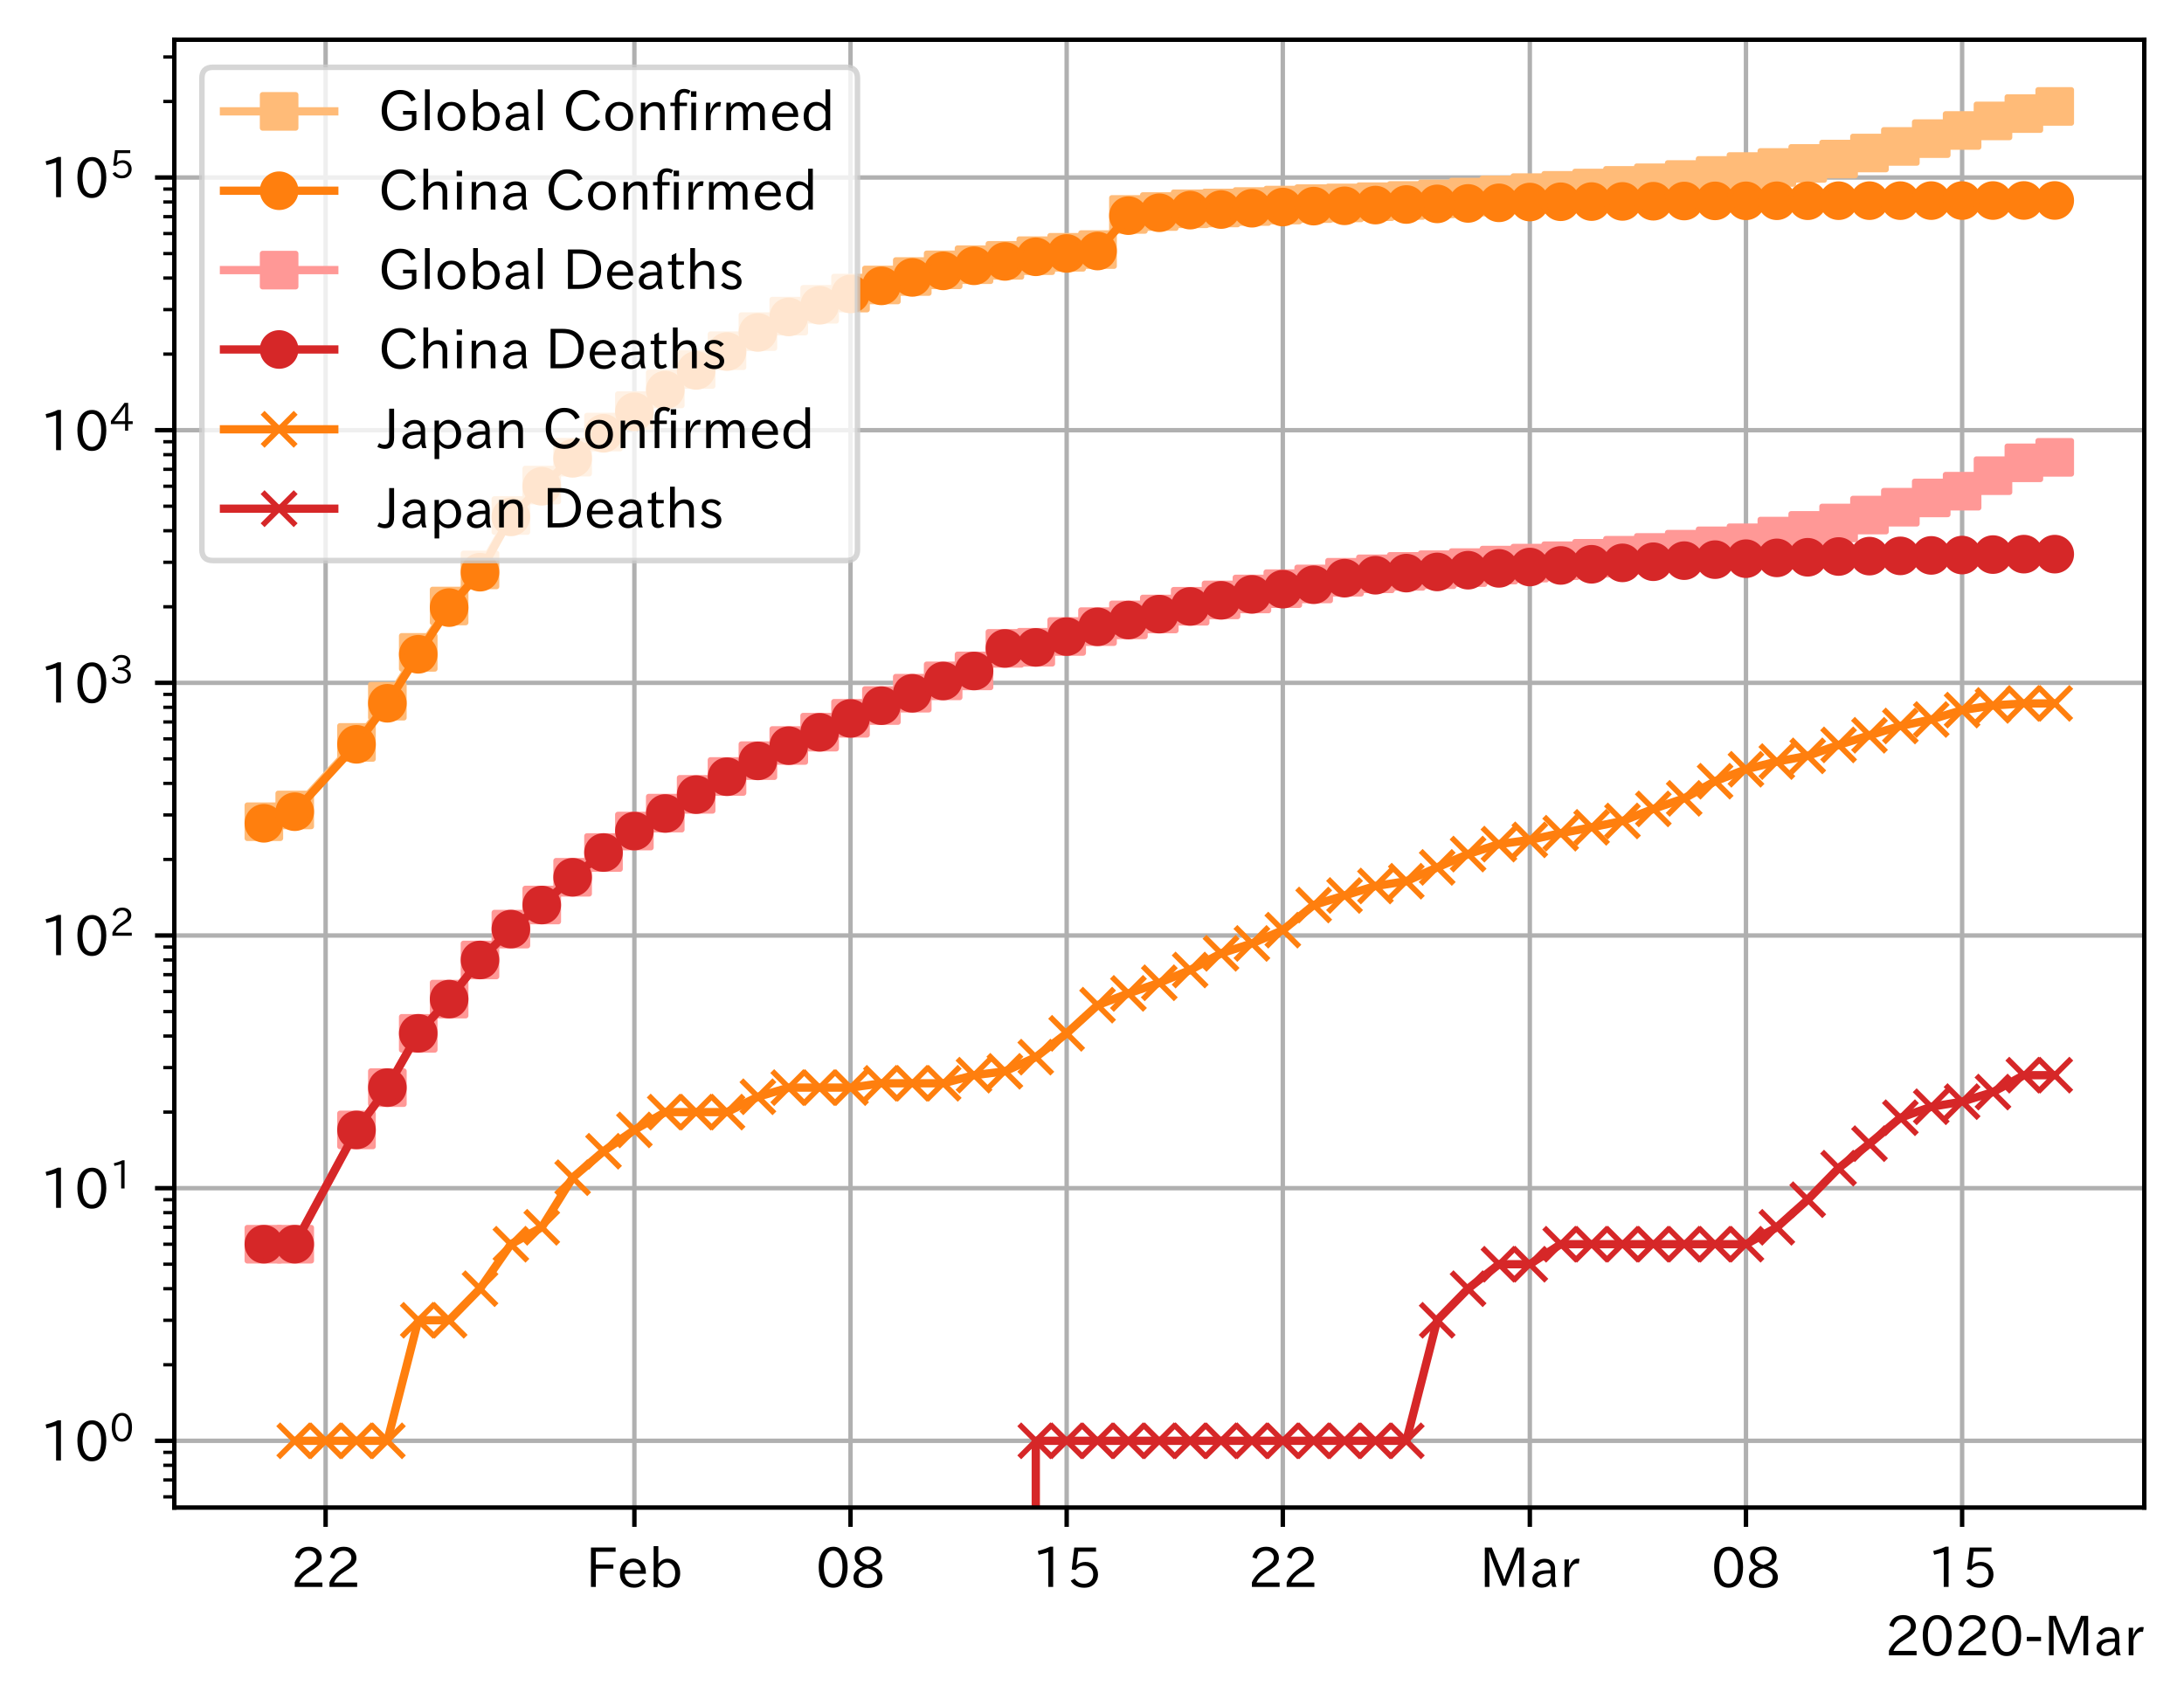 <?xml version="1.0" encoding="utf-8" standalone="no"?>
<!DOCTYPE svg PUBLIC "-//W3C//DTD SVG 1.1//EN"
  "http://www.w3.org/Graphics/SVG/1.1/DTD/svg11.dtd">
<!-- Created with matplotlib (https://matplotlib.org/) -->
<svg height="309.293pt" version="1.1" viewBox="0 0 395.92 309.293" width="395.92pt" xmlns="http://www.w3.org/2000/svg" xmlns:xlink="http://www.w3.org/1999/xlink">
 <defs>
  <style type="text/css">
*{stroke-linecap:butt;stroke-linejoin:round;}
  </style>
 </defs>
 <g id="figure_1">
  <g id="patch_1">
   <path d="M 0 309.293 
L 395.92 309.293 
L 395.92 0 
L 0 0 
z
" style="fill:#ffffff;"/>
  </g>
  <g id="axes_1">
   <g id="patch_2">
    <path d="M 31.6 273.312 
L 388.72 273.312 
L 388.72 7.2 
L 31.6 7.2 
z
" style="fill:#ffffff;"/>
   </g>
   <g id="matplotlib.axis_1">
    <g id="xtick_1">
     <g id="line2d_1">
      <path clip-path="url(#p1886c228d4)" d="M 59.028 273.312 
L 59.028 7.2 
" style="fill:none;stroke:#b0b0b0;stroke-linecap:square;stroke-width:0.8;"/>
     </g>
     <g id="line2d_2">
      <defs>
       <path d="M 0 0 
L 0 3.5 
" id="m9eee13b46b" style="stroke:#000000;stroke-width:0.8;"/>
      </defs>
      <g>
       <use style="stroke:#000000;stroke-width:0.8;" x="59.028" xlink:href="#m9eee13b46b" y="273.312"/>
      </g>
     </g>
     <g id="text_1">
      <!-- 22 -->
      <defs>
       <path d="M 57.172 0.984 
L 6.984 0.984 
L 6.984 9.281 
Q 12.891 23.047 29.594 34.422 
L 32.375 36.281 
Q 40.922 42.141 43.609 45.406 
Q 46.688 49.266 46.688 53.812 
Q 46.688 58.938 43.062 62.547 
Q 39.062 66.547 32.562 66.547 
Q 19.531 66.547 15.484 52 
L 7.766 54.781 
Q 13.328 73.828 33.062 73.828 
Q 43.844 73.828 50.25 67.438 
Q 55.859 61.672 55.859 53.516 
Q 55.859 47.469 52.25 42.531 
Q 48.922 37.75 36.969 30.281 
L 34.859 29 
Q 19.625 19.578 15.281 8.891 
L 57.172 8.891 
z
" id="IPAexGothic-50"/>
      </defs>
      <g transform="translate(52.729 287.803)scale(0.1 -0.1)">
       <use xlink:href="#IPAexGothic-50"/>
       <use x="62.988" xlink:href="#IPAexGothic-50"/>
      </g>
     </g>
    </g>
    <g id="xtick_2">
     <g id="line2d_3">
      <path clip-path="url(#p1886c228d4)" d="M 115.003 273.312 
L 115.003 7.2 
" style="fill:none;stroke:#b0b0b0;stroke-linecap:square;stroke-width:0.8;"/>
     </g>
     <g id="line2d_4">
      <g>
       <use style="stroke:#000000;stroke-width:0.8;" x="115.003" xlink:href="#m9eee13b46b" y="273.312"/>
      </g>
     </g>
     <g id="text_2">
      <!-- Feb -->
      <defs>
       <path d="M 54.203 64.703 
L 18.312 64.703 
L 18.312 41.5 
L 50.094 41.5 
L 50.094 34.188 
L 18.312 34.188 
L 18.312 0.984 
L 9.516 0.984 
L 9.516 72.406 
L 54.203 72.406 
z
" id="IPAexGothic-70"/>
       <path d="M 13.484 24.906 
Q 13.922 16.266 18.891 11.281 
Q 23.969 6.203 31.203 6.203 
Q 40.719 6.203 46.297 15.094 
L 51.906 11.375 
Q 44.828 -0.484 30.172 -0.484 
Q 19.094 -0.484 11.969 6.594 
Q 4.781 13.812 4.781 25.641 
Q 4.781 38.188 12.312 45.703 
Q 19 52.391 29 52.391 
Q 38.422 52.391 44.781 46.188 
Q 51.906 38.969 51.906 26.906 
L 51.906 24.906 
z
M 43.062 31.203 
Q 42.328 37.984 38.281 41.891 
Q 34.281 45.906 28.812 45.906 
Q 22.469 45.906 17.969 40.484 
Q 14.891 36.812 13.969 31.203 
z
" id="IPAexGothic-101"/>
       <path d="M 17.578 42.672 
Q 24.219 52.203 34.672 52.203 
Q 43.562 52.203 49.859 45.906 
Q 57.172 38.578 57.172 25.688 
Q 57.172 13.094 49.859 5.812 
Q 43.562 -0.484 34.469 -0.484 
Q 24.359 -0.484 17 8.062 
L 15.766 0.688 
L 9.078 0.688 
L 9.078 74.906 
L 17.578 74.906 
z
M 17.578 31.203 
L 17.578 19.578 
Q 17.578 13.875 23.875 9.375 
Q 28.172 6.297 33.109 6.297 
Q 38.875 6.297 42.875 10.297 
Q 48.188 15.766 48.188 25.484 
Q 48.188 34.281 43.797 39.891 
Q 39.453 45.312 33.203 45.312 
Q 27.484 45.312 22.469 40.281 
Q 17.578 35.406 17.578 31.203 
z
" id="IPAexGothic-98"/>
      </defs>
      <g transform="translate(106.179 287.803)scale(0.1 -0.1)">
       <use xlink:href="#IPAexGothic-70"/>
       <use x="57.178" xlink:href="#IPAexGothic-101"/>
       <use x="114.062" xlink:href="#IPAexGothic-98"/>
      </g>
     </g>
    </g>
    <g id="xtick_3">
     <g id="line2d_5">
      <path clip-path="url(#p1886c228d4)" d="M 154.185 273.312 
L 154.185 7.2 
" style="fill:none;stroke:#b0b0b0;stroke-linecap:square;stroke-width:0.8;"/>
     </g>
     <g id="line2d_6">
      <g>
       <use style="stroke:#000000;stroke-width:0.8;" x="154.185" xlink:href="#m9eee13b46b" y="273.312"/>
      </g>
     </g>
     <g id="text_3">
      <!-- 08 -->
      <defs>
       <path d="M 31.844 73.828 
Q 45.016 73.828 52.094 61.625 
Q 57.719 51.953 57.719 36.625 
Q 57.719 21.438 52.094 11.578 
Q 45.125 -0.484 31.5 -0.484 
Q 17.922 -0.484 10.938 11.578 
Q 5.328 21.438 5.328 36.719 
Q 5.328 58.016 15.625 67.719 
Q 22.172 73.828 31.844 73.828 
z
M 31.5 66.656 
Q 23.688 66.656 19.188 58.734 
Q 14.594 50.734 14.594 36.625 
Q 14.594 22.75 19.094 14.797 
Q 23.641 6.984 31.5 6.984 
Q 40.922 6.984 45.453 18.016 
Q 48.438 25.344 48.438 37.109 
Q 48.438 50.875 43.844 58.734 
Q 39.203 66.656 31.5 66.656 
z
" id="IPAexGothic-48"/>
       <path d="M 39.703 37.891 
Q 57.812 31.734 57.812 18.703 
Q 57.812 8.453 48.438 3.078 
Q 41.609 -0.875 31.5 -0.875 
Q 21.344 -0.875 14.5 3.078 
Q 5.422 8.297 5.422 18.406 
Q 5.422 31.062 22.016 37.203 
L 22.016 37.5 
Q 7.516 42.719 7.516 54.828 
Q 7.516 64.062 15.328 69.625 
Q 21.969 74.312 31.547 74.312 
Q 42.234 74.312 48.922 68.797 
Q 55.516 63.578 55.516 55.719 
Q 55.516 42.281 39.703 38.188 
z
M 31.594 41.016 
Q 46.828 44.625 46.828 55.125 
Q 46.828 61.188 41.797 64.844 
Q 37.703 67.922 31.5 67.922 
Q 25.094 67.922 20.797 64.5 
Q 16.406 60.891 16.406 55.031 
Q 16.406 49.219 21.094 45.703 
Q 23.344 43.891 26.906 42.531 
Q 31 40.875 31.594 41.016 
z
M 30.906 34.516 
Q 14.406 30.172 14.406 19 
Q 14.406 12.109 20.516 8.688 
Q 25.094 6.109 31.391 6.109 
Q 40.234 6.109 45.016 10.891 
Q 48.531 14.406 48.531 19.531 
Q 48.531 24.906 43.656 28.906 
Q 40.766 31.156 36.719 32.812 
Q 31.984 34.719 30.906 34.516 
z
" id="IPAexGothic-56"/>
      </defs>
      <g transform="translate(147.887 287.803)scale(0.1 -0.1)">
       <use xlink:href="#IPAexGothic-48"/>
       <use x="62.988" xlink:href="#IPAexGothic-56"/>
      </g>
     </g>
    </g>
    <g id="xtick_4">
     <g id="line2d_7">
      <path clip-path="url(#p1886c228d4)" d="M 193.368 273.312 
L 193.368 7.2 
" style="fill:none;stroke:#b0b0b0;stroke-linecap:square;stroke-width:0.8;"/>
     </g>
     <g id="line2d_8">
      <g>
       <use style="stroke:#000000;stroke-width:0.8;" x="193.368" xlink:href="#m9eee13b46b" y="273.312"/>
      </g>
     </g>
     <g id="text_4">
      <!-- 15 -->
      <defs>
       <path d="M 38.484 0.984 
L 29.688 0.984 
L 29.688 64.109 
Q 21.438 61.281 12.312 59.328 
L 10.688 66.109 
Q 23.734 69.391 32.906 73.922 
L 38.484 73.922 
z
" id="IPAexGothic-49"/>
       <path d="M 18.406 40.672 
Q 25.531 46.297 33.938 46.297 
Q 44 46.297 50.641 39.5 
Q 56.844 33.016 56.844 23.391 
Q 56.844 14.656 51.516 8.016 
Q 44.828 -0.484 31.734 -0.484 
Q 14.984 -0.484 7.328 12.25 
L 14.656 16.062 
Q 20.453 6.781 31.453 6.781 
Q 38.531 6.781 43.266 11.188 
Q 48.141 15.828 48.141 23.484 
Q 48.141 30.719 43.844 35.016 
Q 39.359 39.5 32.125 39.5 
Q 21.969 39.5 16.75 31.688 
L 9.234 32.672 
L 13.812 72.406 
L 53.219 72.406 
L 53.219 64.891 
L 20.953 64.891 
L 17.719 40.672 
z
" id="IPAexGothic-53"/>
      </defs>
      <g transform="translate(187.069 287.803)scale(0.1 -0.1)">
       <use xlink:href="#IPAexGothic-49"/>
       <use x="62.988" xlink:href="#IPAexGothic-53"/>
      </g>
     </g>
    </g>
    <g id="xtick_5">
     <g id="line2d_9">
      <path clip-path="url(#p1886c228d4)" d="M 232.55 273.312 
L 232.55 7.2 
" style="fill:none;stroke:#b0b0b0;stroke-linecap:square;stroke-width:0.8;"/>
     </g>
     <g id="line2d_10">
      <g>
       <use style="stroke:#000000;stroke-width:0.8;" x="232.55" xlink:href="#m9eee13b46b" y="273.312"/>
      </g>
     </g>
     <g id="text_5">
      <!-- 22 -->
      <g transform="translate(226.252 287.803)scale(0.1 -0.1)">
       <use xlink:href="#IPAexGothic-50"/>
       <use x="62.988" xlink:href="#IPAexGothic-50"/>
      </g>
     </g>
    </g>
    <g id="xtick_6">
     <g id="line2d_11">
      <path clip-path="url(#p1886c228d4)" d="M 277.33 273.312 
L 277.33 7.2 
" style="fill:none;stroke:#b0b0b0;stroke-linecap:square;stroke-width:0.8;"/>
     </g>
     <g id="line2d_12">
      <g>
       <use style="stroke:#000000;stroke-width:0.8;" x="277.33" xlink:href="#m9eee13b46b" y="273.312"/>
      </g>
     </g>
     <g id="text_6">
      <!-- Mar -->
      <defs>
       <path d="M 80.422 0.984 
L 71.828 0.984 
L 71.828 39.594 
Q 71.828 51.266 72.406 64.594 
L 72.016 64.594 
Q 68.062 53.266 63.531 41.797 
L 47.906 3.266 
L 41.406 3.266 
L 25.641 42.578 
Q 20.75 54.781 17.625 64.703 
L 17.234 64.703 
Q 17.828 48.922 17.828 39.891 
L 17.828 0.984 
L 9.516 0.984 
L 9.516 72.406 
L 22.125 72.406 
L 39.109 30.375 
Q 42.141 23 44.828 14.156 
L 45.125 14.156 
Q 47.312 22.125 50.531 30.172 
L 67.438 72.406 
L 80.422 72.406 
z
" id="IPAexGothic-77"/>
       <path d="M 49.312 0.984 
L 41.75 0.984 
Q 39.984 4.734 39.547 8.688 
L 39.203 8.688 
Q 33.547 -0.391 22.312 -0.391 
Q 14.594 -0.391 9.719 4.5 
Q 5.422 8.797 5.422 14.984 
Q 5.422 30.422 32.031 31.203 
L 38.719 31.391 
L 38.719 33.984 
Q 38.719 39.203 35.75 42.188 
Q 32.625 45.312 27.734 45.312 
Q 19.344 45.312 15.141 37.156 
L 7.719 40.578 
Q 14.656 52 27.938 52 
Q 37.109 52 42.047 46.875 
Q 46.625 42.281 46.625 33.891 
L 46.625 15.578 
Q 46.625 6.25 49.312 0.984 
z
M 38.922 25.391 
L 33.453 25.297 
Q 14.109 24.859 14.109 14.891 
Q 14.109 11.375 16.406 9.078 
Q 19.234 6.297 23.828 6.297 
Q 30.219 6.297 34.906 10.984 
Q 38.922 15.141 38.922 21 
z
" id="IPAexGothic-97"/>
       <path d="M 36.078 51.812 
L 34.578 43.266 
Q 32.906 43.609 31.594 43.609 
Q 25.828 43.609 22.078 38.188 
Q 17.391 31.344 17.391 26.172 
L 17.391 0.984 
L 8.797 0.984 
L 8.797 50.781 
L 16.891 50.781 
L 16.5 35.984 
L 16.703 35.984 
Q 22.219 52.203 32.766 52.203 
Q 34.469 52.203 36.078 51.812 
z
" id="IPAexGothic-114"/>
      </defs>
      <g transform="translate(268.221 287.803)scale(0.1 -0.1)">
       <use xlink:href="#IPAexGothic-77"/>
       <use x="90.186" xlink:href="#IPAexGothic-97"/>
       <use x="145.166" xlink:href="#IPAexGothic-114"/>
      </g>
     </g>
    </g>
    <g id="xtick_7">
     <g id="line2d_13">
      <path clip-path="url(#p1886c228d4)" d="M 316.512 273.312 
L 316.512 7.2 
" style="fill:none;stroke:#b0b0b0;stroke-linecap:square;stroke-width:0.8;"/>
     </g>
     <g id="line2d_14">
      <g>
       <use style="stroke:#000000;stroke-width:0.8;" x="316.512" xlink:href="#m9eee13b46b" y="273.312"/>
      </g>
     </g>
     <g id="text_7">
      <!-- 08 -->
      <g transform="translate(310.214 287.803)scale(0.1 -0.1)">
       <use xlink:href="#IPAexGothic-48"/>
       <use x="62.988" xlink:href="#IPAexGothic-56"/>
      </g>
     </g>
    </g>
    <g id="xtick_8">
     <g id="line2d_15">
      <path clip-path="url(#p1886c228d4)" d="M 355.695 273.312 
L 355.695 7.2 
" style="fill:none;stroke:#b0b0b0;stroke-linecap:square;stroke-width:0.8;"/>
     </g>
     <g id="line2d_16">
      <g>
       <use style="stroke:#000000;stroke-width:0.8;" x="355.695" xlink:href="#m9eee13b46b" y="273.312"/>
      </g>
     </g>
     <g id="text_8">
      <!-- 15 -->
      <g transform="translate(349.396 287.803)scale(0.1 -0.1)">
       <use xlink:href="#IPAexGothic-49"/>
       <use x="62.988" xlink:href="#IPAexGothic-53"/>
      </g>
     </g>
    </g>
    <g id="text_9">
     <!-- 2020-Mar -->
     <defs>
      <path d="M 30.766 26.609 
L 4.984 26.609 
L 4.984 34.422 
L 30.766 34.422 
z
" id="IPAexGothic-45"/>
     </defs>
     <g transform="translate(341.728 300.193)scale(0.1 -0.1)">
      <use xlink:href="#IPAexGothic-50"/>
      <use x="62.988" xlink:href="#IPAexGothic-48"/>
      <use x="125.977" xlink:href="#IPAexGothic-50"/>
      <use x="188.965" xlink:href="#IPAexGothic-48"/>
      <use x="251.953" xlink:href="#IPAexGothic-45"/>
      <use x="287.744" xlink:href="#IPAexGothic-77"/>
      <use x="377.93" xlink:href="#IPAexGothic-97"/>
      <use x="432.91" xlink:href="#IPAexGothic-114"/>
     </g>
    </g>
   </g>
   <g id="matplotlib.axis_2">
    <g id="ytick_1">
     <g id="line2d_17">
      <path clip-path="url(#p1886c228d4)" d="M 31.6 261.216 
L 388.72 261.216 
" style="fill:none;stroke:#b0b0b0;stroke-linecap:square;stroke-width:0.8;"/>
     </g>
     <g id="line2d_18">
      <defs>
       <path d="M 0 0 
L -3.5 0 
" id="mec5c9c2cf8" style="stroke:#000000;stroke-width:0.8;"/>
      </defs>
      <g>
       <use style="stroke:#000000;stroke-width:0.8;" x="31.6" xlink:href="#mec5c9c2cf8" y="261.216"/>
      </g>
     </g>
     <g id="text_10">
      <!-- $\mathdefault{10^{0}}$ -->
      <g transform="translate(7.2 264.961)scale(0.1 -0.1)">
       <use transform="translate(0 0.773)" xlink:href="#IPAexGothic-49"/>
       <use transform="translate(62.988 0.773)" xlink:href="#IPAexGothic-48"/>
       <use transform="translate(126.865 36.32)scale(0.7)" xlink:href="#IPAexGothic-48"/>
      </g>
     </g>
    </g>
    <g id="ytick_2">
     <g id="line2d_19">
      <path clip-path="url(#p1886c228d4)" d="M 31.6 215.409 
L 388.72 215.409 
" style="fill:none;stroke:#b0b0b0;stroke-linecap:square;stroke-width:0.8;"/>
     </g>
     <g id="line2d_20">
      <g>
       <use style="stroke:#000000;stroke-width:0.8;" x="31.6" xlink:href="#mec5c9c2cf8" y="215.409"/>
      </g>
     </g>
     <g id="text_11">
      <!-- $\mathdefault{10^{1}}$ -->
      <g transform="translate(7.2 219.155)scale(0.1 -0.1)">
       <use transform="translate(0 0.708)" xlink:href="#IPAexGothic-49"/>
       <use transform="translate(62.988 0.708)" xlink:href="#IPAexGothic-48"/>
       <use transform="translate(126.865 36.255)scale(0.7)" xlink:href="#IPAexGothic-49"/>
      </g>
     </g>
    </g>
    <g id="ytick_3">
     <g id="line2d_21">
      <path clip-path="url(#p1886c228d4)" d="M 31.6 169.603 
L 388.72 169.603 
" style="fill:none;stroke:#b0b0b0;stroke-linecap:square;stroke-width:0.8;"/>
     </g>
     <g id="line2d_22">
      <g>
       <use style="stroke:#000000;stroke-width:0.8;" x="31.6" xlink:href="#mec5c9c2cf8" y="169.603"/>
      </g>
     </g>
     <g id="text_12">
      <!-- $\mathdefault{10^{2}}$ -->
      <g transform="translate(7.2 173.348)scale(0.1 -0.1)">
       <use transform="translate(0 0.773)" xlink:href="#IPAexGothic-49"/>
       <use transform="translate(62.988 0.773)" xlink:href="#IPAexGothic-48"/>
       <use transform="translate(126.865 36.32)scale(0.7)" xlink:href="#IPAexGothic-50"/>
      </g>
     </g>
    </g>
    <g id="ytick_4">
     <g id="line2d_23">
      <path clip-path="url(#p1886c228d4)" d="M 31.6 123.796 
L 388.72 123.796 
" style="fill:none;stroke:#b0b0b0;stroke-linecap:square;stroke-width:0.8;"/>
     </g>
     <g id="line2d_24">
      <g>
       <use style="stroke:#000000;stroke-width:0.8;" x="31.6" xlink:href="#mec5c9c2cf8" y="123.796"/>
      </g>
     </g>
     <g id="text_13">
      <!-- $\mathdefault{10^{3}}$ -->
      <defs>
       <path d="M 37.203 37.797 
Q 54.781 34.625 54.781 19.969 
Q 54.781 11.188 48.875 5.562 
Q 42.328 -0.484 30.375 -0.484 
Q 12.453 -0.484 4.5 13.766 
L 11.812 17.672 
Q 17.328 6.891 30.281 6.891 
Q 37.891 6.891 42.094 10.797 
Q 46.094 14.5 46.094 20.172 
Q 46.094 26.859 40.094 30.906 
Q 34.625 34.578 25.688 34.578 
L 21.297 34.578 
L 21.297 41.703 
L 25.875 41.703 
Q 34.859 41.703 39.594 45.125 
Q 44.672 48.734 44.672 54.828 
Q 44.672 61.469 38.969 64.656 
Q 35.297 66.844 30.172 66.844 
Q 19.344 66.844 14.109 55.906 
L 6.781 59.422 
Q 14.016 73.828 30.281 73.828 
Q 40.578 73.828 46.969 68.656 
Q 53.375 63.578 53.375 55.219 
Q 53.375 47.312 47.172 42.281 
Q 43.172 39.062 37.203 38.188 
z
" id="IPAexGothic-51"/>
      </defs>
      <g transform="translate(7.2 127.541)scale(0.1 -0.1)">
       <use transform="translate(0 0.773)" xlink:href="#IPAexGothic-49"/>
       <use transform="translate(62.988 0.773)" xlink:href="#IPAexGothic-48"/>
       <use transform="translate(126.865 36.32)scale(0.7)" xlink:href="#IPAexGothic-51"/>
      </g>
     </g>
    </g>
    <g id="ytick_5">
     <g id="line2d_25">
      <path clip-path="url(#p1886c228d4)" d="M 31.6 77.989 
L 388.72 77.989 
" style="fill:none;stroke:#b0b0b0;stroke-linecap:square;stroke-width:0.8;"/>
     </g>
     <g id="line2d_26">
      <g>
       <use style="stroke:#000000;stroke-width:0.8;" x="31.6" xlink:href="#mec5c9c2cf8" y="77.989"/>
      </g>
     </g>
     <g id="text_14">
      <!-- $\mathdefault{10^{4}}$ -->
      <defs>
       <path d="M 59.578 18.109 
L 47.797 18.109 
L 47.797 0.984 
L 39.797 0.984 
L 39.797 18.109 
L 3.078 18.109 
L 3.078 26.125 
L 38.375 73.094 
L 47.797 73.094 
L 47.797 25.531 
L 59.578 25.531 
z
M 40.281 64.203 
L 39.984 64.203 
Q 35.594 57.125 31.297 51.312 
L 11.859 25.531 
L 39.797 25.531 
L 39.797 49.125 
Q 39.797 54.391 40.281 64.203 
z
" id="IPAexGothic-52"/>
      </defs>
      <g transform="translate(7.2 81.734)scale(0.1 -0.1)">
       <use transform="translate(0 0.287)" xlink:href="#IPAexGothic-49"/>
       <use transform="translate(62.988 0.287)" xlink:href="#IPAexGothic-48"/>
       <use transform="translate(126.865 35.834)scale(0.7)" xlink:href="#IPAexGothic-52"/>
      </g>
     </g>
    </g>
    <g id="ytick_6">
     <g id="line2d_27">
      <path clip-path="url(#p1886c228d4)" d="M 31.6 32.182 
L 388.72 32.182 
" style="fill:none;stroke:#b0b0b0;stroke-linecap:square;stroke-width:0.8;"/>
     </g>
     <g id="line2d_28">
      <g>
       <use style="stroke:#000000;stroke-width:0.8;" x="31.6" xlink:href="#mec5c9c2cf8" y="32.182"/>
      </g>
     </g>
     <g id="text_15">
      <!-- $\mathdefault{10^{5}}$ -->
      <g transform="translate(7.2 35.928)scale(0.1 -0.1)">
       <use transform="translate(0 0.769)" xlink:href="#IPAexGothic-49"/>
       <use transform="translate(62.988 0.769)" xlink:href="#IPAexGothic-48"/>
       <use transform="translate(126.865 36.316)scale(0.7)" xlink:href="#IPAexGothic-53"/>
      </g>
     </g>
    </g>
    <g id="ytick_7">
     <g id="line2d_29">
      <defs>
       <path d="M 0 0 
L -2 0 
" id="me5b6d63be4" style="stroke:#000000;stroke-width:0.6;"/>
      </defs>
      <g>
       <use style="stroke:#000000;stroke-width:0.6;" x="31.6" xlink:href="#me5b6d63be4" y="271.378"/>
      </g>
     </g>
    </g>
    <g id="ytick_8">
     <g id="line2d_30">
      <g>
       <use style="stroke:#000000;stroke-width:0.6;" x="31.6" xlink:href="#me5b6d63be4" y="268.312"/>
      </g>
     </g>
    </g>
    <g id="ytick_9">
     <g id="line2d_31">
      <g>
       <use style="stroke:#000000;stroke-width:0.6;" x="31.6" xlink:href="#me5b6d63be4" y="265.655"/>
      </g>
     </g>
    </g>
    <g id="ytick_10">
     <g id="line2d_32">
      <g>
       <use style="stroke:#000000;stroke-width:0.6;" x="31.6" xlink:href="#me5b6d63be4" y="263.312"/>
      </g>
     </g>
    </g>
    <g id="ytick_11">
     <g id="line2d_33">
      <g>
       <use style="stroke:#000000;stroke-width:0.6;" x="31.6" xlink:href="#me5b6d63be4" y="247.427"/>
      </g>
     </g>
    </g>
    <g id="ytick_12">
     <g id="line2d_34">
      <g>
       <use style="stroke:#000000;stroke-width:0.6;" x="31.6" xlink:href="#me5b6d63be4" y="239.361"/>
      </g>
     </g>
    </g>
    <g id="ytick_13">
     <g id="line2d_35">
      <g>
       <use style="stroke:#000000;stroke-width:0.6;" x="31.6" xlink:href="#me5b6d63be4" y="233.638"/>
      </g>
     </g>
    </g>
    <g id="ytick_14">
     <g id="line2d_36">
      <g>
       <use style="stroke:#000000;stroke-width:0.6;" x="31.6" xlink:href="#me5b6d63be4" y="229.198"/>
      </g>
     </g>
    </g>
    <g id="ytick_15">
     <g id="line2d_37">
      <g>
       <use style="stroke:#000000;stroke-width:0.6;" x="31.6" xlink:href="#me5b6d63be4" y="225.571"/>
      </g>
     </g>
    </g>
    <g id="ytick_16">
     <g id="line2d_38">
      <g>
       <use style="stroke:#000000;stroke-width:0.6;" x="31.6" xlink:href="#me5b6d63be4" y="222.505"/>
      </g>
     </g>
    </g>
    <g id="ytick_17">
     <g id="line2d_39">
      <g>
       <use style="stroke:#000000;stroke-width:0.6;" x="31.6" xlink:href="#me5b6d63be4" y="219.848"/>
      </g>
     </g>
    </g>
    <g id="ytick_18">
     <g id="line2d_40">
      <g>
       <use style="stroke:#000000;stroke-width:0.6;" x="31.6" xlink:href="#me5b6d63be4" y="217.505"/>
      </g>
     </g>
    </g>
    <g id="ytick_19">
     <g id="line2d_41">
      <g>
       <use style="stroke:#000000;stroke-width:0.6;" x="31.6" xlink:href="#me5b6d63be4" y="201.62"/>
      </g>
     </g>
    </g>
    <g id="ytick_20">
     <g id="line2d_42">
      <g>
       <use style="stroke:#000000;stroke-width:0.6;" x="31.6" xlink:href="#me5b6d63be4" y="193.554"/>
      </g>
     </g>
    </g>
    <g id="ytick_21">
     <g id="line2d_43">
      <g>
       <use style="stroke:#000000;stroke-width:0.6;" x="31.6" xlink:href="#me5b6d63be4" y="187.831"/>
      </g>
     </g>
    </g>
    <g id="ytick_22">
     <g id="line2d_44">
      <g>
       <use style="stroke:#000000;stroke-width:0.6;" x="31.6" xlink:href="#me5b6d63be4" y="183.392"/>
      </g>
     </g>
    </g>
    <g id="ytick_23">
     <g id="line2d_45">
      <g>
       <use style="stroke:#000000;stroke-width:0.6;" x="31.6" xlink:href="#me5b6d63be4" y="179.765"/>
      </g>
     </g>
    </g>
    <g id="ytick_24">
     <g id="line2d_46">
      <g>
       <use style="stroke:#000000;stroke-width:0.6;" x="31.6" xlink:href="#me5b6d63be4" y="176.698"/>
      </g>
     </g>
    </g>
    <g id="ytick_25">
     <g id="line2d_47">
      <g>
       <use style="stroke:#000000;stroke-width:0.6;" x="31.6" xlink:href="#me5b6d63be4" y="174.042"/>
      </g>
     </g>
    </g>
    <g id="ytick_26">
     <g id="line2d_48">
      <g>
       <use style="stroke:#000000;stroke-width:0.6;" x="31.6" xlink:href="#me5b6d63be4" y="171.699"/>
      </g>
     </g>
    </g>
    <g id="ytick_27">
     <g id="line2d_49">
      <g>
       <use style="stroke:#000000;stroke-width:0.6;" x="31.6" xlink:href="#me5b6d63be4" y="155.813"/>
      </g>
     </g>
    </g>
    <g id="ytick_28">
     <g id="line2d_50">
      <g>
       <use style="stroke:#000000;stroke-width:0.6;" x="31.6" xlink:href="#me5b6d63be4" y="147.747"/>
      </g>
     </g>
    </g>
    <g id="ytick_29">
     <g id="line2d_51">
      <g>
       <use style="stroke:#000000;stroke-width:0.6;" x="31.6" xlink:href="#me5b6d63be4" y="142.024"/>
      </g>
     </g>
    </g>
    <g id="ytick_30">
     <g id="line2d_52">
      <g>
       <use style="stroke:#000000;stroke-width:0.6;" x="31.6" xlink:href="#me5b6d63be4" y="137.585"/>
      </g>
     </g>
    </g>
    <g id="ytick_31">
     <g id="line2d_53">
      <g>
       <use style="stroke:#000000;stroke-width:0.6;" x="31.6" xlink:href="#me5b6d63be4" y="133.958"/>
      </g>
     </g>
    </g>
    <g id="ytick_32">
     <g id="line2d_54">
      <g>
       <use style="stroke:#000000;stroke-width:0.6;" x="31.6" xlink:href="#me5b6d63be4" y="130.891"/>
      </g>
     </g>
    </g>
    <g id="ytick_33">
     <g id="line2d_55">
      <g>
       <use style="stroke:#000000;stroke-width:0.6;" x="31.6" xlink:href="#me5b6d63be4" y="128.235"/>
      </g>
     </g>
    </g>
    <g id="ytick_34">
     <g id="line2d_56">
      <g>
       <use style="stroke:#000000;stroke-width:0.6;" x="31.6" xlink:href="#me5b6d63be4" y="125.892"/>
      </g>
     </g>
    </g>
    <g id="ytick_35">
     <g id="line2d_57">
      <g>
       <use style="stroke:#000000;stroke-width:0.6;" x="31.6" xlink:href="#me5b6d63be4" y="110.007"/>
      </g>
     </g>
    </g>
    <g id="ytick_36">
     <g id="line2d_58">
      <g>
       <use style="stroke:#000000;stroke-width:0.6;" x="31.6" xlink:href="#me5b6d63be4" y="101.941"/>
      </g>
     </g>
    </g>
    <g id="ytick_37">
     <g id="line2d_59">
      <g>
       <use style="stroke:#000000;stroke-width:0.6;" x="31.6" xlink:href="#me5b6d63be4" y="96.217"/>
      </g>
     </g>
    </g>
    <g id="ytick_38">
     <g id="line2d_60">
      <g>
       <use style="stroke:#000000;stroke-width:0.6;" x="31.6" xlink:href="#me5b6d63be4" y="91.778"/>
      </g>
     </g>
    </g>
    <g id="ytick_39">
     <g id="line2d_61">
      <g>
       <use style="stroke:#000000;stroke-width:0.6;" x="31.6" xlink:href="#me5b6d63be4" y="88.151"/>
      </g>
     </g>
    </g>
    <g id="ytick_40">
     <g id="line2d_62">
      <g>
       <use style="stroke:#000000;stroke-width:0.6;" x="31.6" xlink:href="#me5b6d63be4" y="85.085"/>
      </g>
     </g>
    </g>
    <g id="ytick_41">
     <g id="line2d_63">
      <g>
       <use style="stroke:#000000;stroke-width:0.6;" x="31.6" xlink:href="#me5b6d63be4" y="82.428"/>
      </g>
     </g>
    </g>
    <g id="ytick_42">
     <g id="line2d_64">
      <g>
       <use style="stroke:#000000;stroke-width:0.6;" x="31.6" xlink:href="#me5b6d63be4" y="80.085"/>
      </g>
     </g>
    </g>
    <g id="ytick_43">
     <g id="line2d_65">
      <g>
       <use style="stroke:#000000;stroke-width:0.6;" x="31.6" xlink:href="#me5b6d63be4" y="64.2"/>
      </g>
     </g>
    </g>
    <g id="ytick_44">
     <g id="line2d_66">
      <g>
       <use style="stroke:#000000;stroke-width:0.6;" x="31.6" xlink:href="#me5b6d63be4" y="56.134"/>
      </g>
     </g>
    </g>
    <g id="ytick_45">
     <g id="line2d_67">
      <g>
       <use style="stroke:#000000;stroke-width:0.6;" x="31.6" xlink:href="#me5b6d63be4" y="50.411"/>
      </g>
     </g>
    </g>
    <g id="ytick_46">
     <g id="line2d_68">
      <g>
       <use style="stroke:#000000;stroke-width:0.6;" x="31.6" xlink:href="#me5b6d63be4" y="45.972"/>
      </g>
     </g>
    </g>
    <g id="ytick_47">
     <g id="line2d_69">
      <g>
       <use style="stroke:#000000;stroke-width:0.6;" x="31.6" xlink:href="#me5b6d63be4" y="42.345"/>
      </g>
     </g>
    </g>
    <g id="ytick_48">
     <g id="line2d_70">
      <g>
       <use style="stroke:#000000;stroke-width:0.6;" x="31.6" xlink:href="#me5b6d63be4" y="39.278"/>
      </g>
     </g>
    </g>
    <g id="ytick_49">
     <g id="line2d_71">
      <g>
       <use style="stroke:#000000;stroke-width:0.6;" x="31.6" xlink:href="#me5b6d63be4" y="36.622"/>
      </g>
     </g>
    </g>
    <g id="ytick_50">
     <g id="line2d_72">
      <g>
       <use style="stroke:#000000;stroke-width:0.6;" x="31.6" xlink:href="#me5b6d63be4" y="34.278"/>
      </g>
     </g>
    </g>
    <g id="ytick_51">
     <g id="line2d_73">
      <g>
       <use style="stroke:#000000;stroke-width:0.6;" x="31.6" xlink:href="#me5b6d63be4" y="18.393"/>
      </g>
     </g>
    </g>
    <g id="ytick_52">
     <g id="line2d_74">
      <g>
       <use style="stroke:#000000;stroke-width:0.6;" x="31.6" xlink:href="#me5b6d63be4" y="10.327"/>
      </g>
     </g>
    </g>
   </g>
   <g id="line2d_75">
    <path clip-path="url(#p1886c228d4)" d="M 47.833 148.978 
L 53.43 146.84 
L 64.625 134.598 
L 70.223 127.123 
L 75.82 118.273 
L 81.418 109.868 
L 87.015 103.327 
L 92.613 93.467 
L 98.21 87.937 
L 103.808 82.886 
L 109.405 78.338 
L 115.003 74.44 
L 120.6 70.519 
L 126.198 66.981 
L 131.795 63.583 
L 137.393 60.119 
L 142.99 57.311 
L 148.588 55.175 
L 154.185 53.132 
L 159.783 51.664 
L 165.38 50.137 
L 170.978 48.924 
L 176.575 47.992 
L 182.173 47.204 
L 187.77 46.352 
L 193.368 45.742 
L 198.965 45.246 
L 204.563 38.876 
L 210.16 38.353 
L 215.757 37.851 
L 221.355 37.708 
L 226.952 37.442 
L 232.55 37.178 
L 238.147 36.919 
L 243.745 36.789 
L 249.342 36.562 
L 254.94 36.348 
L 260.537 36.059 
L 266.135 35.734 
L 271.732 35.321 
L 277.33 34.922 
L 282.927 34.512 
L 288.525 34.087 
L 294.122 33.607 
L 299.72 33.133 
L 305.317 32.545 
L 310.915 31.803 
L 316.512 31.101 
L 322.11 30.363 
L 327.707 29.628 
L 333.305 28.835 
L 338.902 27.736 
L 344.5 26.545 
L 350.097 25.131 
L 355.695 23.655 
L 361.292 21.92 
L 366.89 20.588 
L 372.487 19.296 
" style="fill:none;stroke:#ffbb78;stroke-linecap:square;stroke-width:1.5;"/>
    <defs>
     <path d="M -3 3 
L 3 3 
L 3 -3 
L -3 -3 
z
" id="m186508e9b7" style="stroke:#ffbb78;stroke-linejoin:miter;"/>
    </defs>
    <g clip-path="url(#p1886c228d4)">
     <use style="fill:#ffbb78;stroke:#ffbb78;stroke-linejoin:miter;" x="47.833" xlink:href="#m186508e9b7" y="148.978"/>
     <use style="fill:#ffbb78;stroke:#ffbb78;stroke-linejoin:miter;" x="53.43" xlink:href="#m186508e9b7" y="146.84"/>
     <use style="fill:#ffbb78;stroke:#ffbb78;stroke-linejoin:miter;" x="64.625" xlink:href="#m186508e9b7" y="134.598"/>
     <use style="fill:#ffbb78;stroke:#ffbb78;stroke-linejoin:miter;" x="70.223" xlink:href="#m186508e9b7" y="127.123"/>
     <use style="fill:#ffbb78;stroke:#ffbb78;stroke-linejoin:miter;" x="75.82" xlink:href="#m186508e9b7" y="118.273"/>
     <use style="fill:#ffbb78;stroke:#ffbb78;stroke-linejoin:miter;" x="81.418" xlink:href="#m186508e9b7" y="109.868"/>
     <use style="fill:#ffbb78;stroke:#ffbb78;stroke-linejoin:miter;" x="87.015" xlink:href="#m186508e9b7" y="103.327"/>
     <use style="fill:#ffbb78;stroke:#ffbb78;stroke-linejoin:miter;" x="92.613" xlink:href="#m186508e9b7" y="93.467"/>
     <use style="fill:#ffbb78;stroke:#ffbb78;stroke-linejoin:miter;" x="98.21" xlink:href="#m186508e9b7" y="87.937"/>
     <use style="fill:#ffbb78;stroke:#ffbb78;stroke-linejoin:miter;" x="103.808" xlink:href="#m186508e9b7" y="82.886"/>
     <use style="fill:#ffbb78;stroke:#ffbb78;stroke-linejoin:miter;" x="109.405" xlink:href="#m186508e9b7" y="78.338"/>
     <use style="fill:#ffbb78;stroke:#ffbb78;stroke-linejoin:miter;" x="115.003" xlink:href="#m186508e9b7" y="74.44"/>
     <use style="fill:#ffbb78;stroke:#ffbb78;stroke-linejoin:miter;" x="120.6" xlink:href="#m186508e9b7" y="70.519"/>
     <use style="fill:#ffbb78;stroke:#ffbb78;stroke-linejoin:miter;" x="126.198" xlink:href="#m186508e9b7" y="66.981"/>
     <use style="fill:#ffbb78;stroke:#ffbb78;stroke-linejoin:miter;" x="131.795" xlink:href="#m186508e9b7" y="63.583"/>
     <use style="fill:#ffbb78;stroke:#ffbb78;stroke-linejoin:miter;" x="137.393" xlink:href="#m186508e9b7" y="60.119"/>
     <use style="fill:#ffbb78;stroke:#ffbb78;stroke-linejoin:miter;" x="142.99" xlink:href="#m186508e9b7" y="57.311"/>
     <use style="fill:#ffbb78;stroke:#ffbb78;stroke-linejoin:miter;" x="148.588" xlink:href="#m186508e9b7" y="55.175"/>
     <use style="fill:#ffbb78;stroke:#ffbb78;stroke-linejoin:miter;" x="154.185" xlink:href="#m186508e9b7" y="53.132"/>
     <use style="fill:#ffbb78;stroke:#ffbb78;stroke-linejoin:miter;" x="159.783" xlink:href="#m186508e9b7" y="51.664"/>
     <use style="fill:#ffbb78;stroke:#ffbb78;stroke-linejoin:miter;" x="165.38" xlink:href="#m186508e9b7" y="50.137"/>
     <use style="fill:#ffbb78;stroke:#ffbb78;stroke-linejoin:miter;" x="170.978" xlink:href="#m186508e9b7" y="48.924"/>
     <use style="fill:#ffbb78;stroke:#ffbb78;stroke-linejoin:miter;" x="176.575" xlink:href="#m186508e9b7" y="47.992"/>
     <use style="fill:#ffbb78;stroke:#ffbb78;stroke-linejoin:miter;" x="182.173" xlink:href="#m186508e9b7" y="47.204"/>
     <use style="fill:#ffbb78;stroke:#ffbb78;stroke-linejoin:miter;" x="187.77" xlink:href="#m186508e9b7" y="46.352"/>
     <use style="fill:#ffbb78;stroke:#ffbb78;stroke-linejoin:miter;" x="193.368" xlink:href="#m186508e9b7" y="45.742"/>
     <use style="fill:#ffbb78;stroke:#ffbb78;stroke-linejoin:miter;" x="198.965" xlink:href="#m186508e9b7" y="45.246"/>
     <use style="fill:#ffbb78;stroke:#ffbb78;stroke-linejoin:miter;" x="204.563" xlink:href="#m186508e9b7" y="38.876"/>
     <use style="fill:#ffbb78;stroke:#ffbb78;stroke-linejoin:miter;" x="210.16" xlink:href="#m186508e9b7" y="38.353"/>
     <use style="fill:#ffbb78;stroke:#ffbb78;stroke-linejoin:miter;" x="215.757" xlink:href="#m186508e9b7" y="37.851"/>
     <use style="fill:#ffbb78;stroke:#ffbb78;stroke-linejoin:miter;" x="221.355" xlink:href="#m186508e9b7" y="37.708"/>
     <use style="fill:#ffbb78;stroke:#ffbb78;stroke-linejoin:miter;" x="226.952" xlink:href="#m186508e9b7" y="37.442"/>
     <use style="fill:#ffbb78;stroke:#ffbb78;stroke-linejoin:miter;" x="232.55" xlink:href="#m186508e9b7" y="37.178"/>
     <use style="fill:#ffbb78;stroke:#ffbb78;stroke-linejoin:miter;" x="238.147" xlink:href="#m186508e9b7" y="36.919"/>
     <use style="fill:#ffbb78;stroke:#ffbb78;stroke-linejoin:miter;" x="243.745" xlink:href="#m186508e9b7" y="36.789"/>
     <use style="fill:#ffbb78;stroke:#ffbb78;stroke-linejoin:miter;" x="249.342" xlink:href="#m186508e9b7" y="36.562"/>
     <use style="fill:#ffbb78;stroke:#ffbb78;stroke-linejoin:miter;" x="254.94" xlink:href="#m186508e9b7" y="36.348"/>
     <use style="fill:#ffbb78;stroke:#ffbb78;stroke-linejoin:miter;" x="260.537" xlink:href="#m186508e9b7" y="36.059"/>
     <use style="fill:#ffbb78;stroke:#ffbb78;stroke-linejoin:miter;" x="266.135" xlink:href="#m186508e9b7" y="35.734"/>
     <use style="fill:#ffbb78;stroke:#ffbb78;stroke-linejoin:miter;" x="271.732" xlink:href="#m186508e9b7" y="35.321"/>
     <use style="fill:#ffbb78;stroke:#ffbb78;stroke-linejoin:miter;" x="277.33" xlink:href="#m186508e9b7" y="34.922"/>
     <use style="fill:#ffbb78;stroke:#ffbb78;stroke-linejoin:miter;" x="282.927" xlink:href="#m186508e9b7" y="34.512"/>
     <use style="fill:#ffbb78;stroke:#ffbb78;stroke-linejoin:miter;" x="288.525" xlink:href="#m186508e9b7" y="34.087"/>
     <use style="fill:#ffbb78;stroke:#ffbb78;stroke-linejoin:miter;" x="294.122" xlink:href="#m186508e9b7" y="33.607"/>
     <use style="fill:#ffbb78;stroke:#ffbb78;stroke-linejoin:miter;" x="299.72" xlink:href="#m186508e9b7" y="33.133"/>
     <use style="fill:#ffbb78;stroke:#ffbb78;stroke-linejoin:miter;" x="305.317" xlink:href="#m186508e9b7" y="32.545"/>
     <use style="fill:#ffbb78;stroke:#ffbb78;stroke-linejoin:miter;" x="310.915" xlink:href="#m186508e9b7" y="31.803"/>
     <use style="fill:#ffbb78;stroke:#ffbb78;stroke-linejoin:miter;" x="316.512" xlink:href="#m186508e9b7" y="31.101"/>
     <use style="fill:#ffbb78;stroke:#ffbb78;stroke-linejoin:miter;" x="322.11" xlink:href="#m186508e9b7" y="30.363"/>
     <use style="fill:#ffbb78;stroke:#ffbb78;stroke-linejoin:miter;" x="327.707" xlink:href="#m186508e9b7" y="29.628"/>
     <use style="fill:#ffbb78;stroke:#ffbb78;stroke-linejoin:miter;" x="333.305" xlink:href="#m186508e9b7" y="28.835"/>
     <use style="fill:#ffbb78;stroke:#ffbb78;stroke-linejoin:miter;" x="338.902" xlink:href="#m186508e9b7" y="27.736"/>
     <use style="fill:#ffbb78;stroke:#ffbb78;stroke-linejoin:miter;" x="344.5" xlink:href="#m186508e9b7" y="26.545"/>
     <use style="fill:#ffbb78;stroke:#ffbb78;stroke-linejoin:miter;" x="350.097" xlink:href="#m186508e9b7" y="25.131"/>
     <use style="fill:#ffbb78;stroke:#ffbb78;stroke-linejoin:miter;" x="355.695" xlink:href="#m186508e9b7" y="23.655"/>
     <use style="fill:#ffbb78;stroke:#ffbb78;stroke-linejoin:miter;" x="361.292" xlink:href="#m186508e9b7" y="21.92"/>
     <use style="fill:#ffbb78;stroke:#ffbb78;stroke-linejoin:miter;" x="366.89" xlink:href="#m186508e9b7" y="20.588"/>
     <use style="fill:#ffbb78;stroke:#ffbb78;stroke-linejoin:miter;" x="372.487" xlink:href="#m186508e9b7" y="19.296"/>
    </g>
   </g>
   <g id="line2d_76">
    <path clip-path="url(#p1886c228d4)" d="M 47.833 149.262 
L 53.43 147.159 
L 64.625 134.944 
L 70.223 127.503 
L 75.82 118.622 
L 81.418 110.156 
L 87.015 103.737 
L 92.613 93.711 
L 98.21 88.161 
L 103.808 83.096 
L 109.405 78.554 
L 115.003 74.661 
L 120.6 70.72 
L 126.198 67.156 
L 131.795 63.737 
L 137.393 60.274 
L 142.99 57.464 
L 148.588 55.347 
L 154.185 53.297 
L 159.783 51.827 
L 165.38 50.294 
L 170.978 49.108 
L 176.575 48.187 
L 182.173 47.394 
L 187.77 46.558 
L 193.368 45.95 
L 198.965 45.51 
L 204.563 39.098 
L 210.16 38.572 
L 215.757 38.097 
L 221.355 37.992 
L 226.952 37.755 
L 232.55 37.54 
L 238.147 37.371 
L 243.745 37.314 
L 249.342 37.181 
L 254.94 37.077 
L 260.537 36.965 
L 266.135 36.882 
L 271.732 36.773 
L 277.33 36.63 
L 282.927 36.578 
L 288.525 36.546 
L 294.122 36.517 
L 299.72 36.482 
L 305.317 36.446 
L 310.915 36.42 
L 316.512 36.409 
L 322.11 36.398 
L 327.707 36.393 
L 333.305 36.385 
L 338.902 36.379 
L 344.5 36.377 
L 350.097 36.369 
L 355.695 36.363 
L 361.292 36.356 
L 366.89 36.346 
L 372.487 36.346 
" style="fill:none;stroke:#ff7f0e;stroke-linecap:square;stroke-width:1.5;"/>
    <defs>
     <path d="M 0 3 
C 0.796 3 1.559 2.684 2.121 2.121 
C 2.684 1.559 3 0.796 3 0 
C 3 -0.796 2.684 -1.559 2.121 -2.121 
C 1.559 -2.684 0.796 -3 0 -3 
C -0.796 -3 -1.559 -2.684 -2.121 -2.121 
C -2.684 -1.559 -3 -0.796 -3 0 
C -3 0.796 -2.684 1.559 -2.121 2.121 
C -1.559 2.684 -0.796 3 0 3 
z
" id="m4dfd679d9d" style="stroke:#ff7f0e;"/>
    </defs>
    <g clip-path="url(#p1886c228d4)">
     <use style="fill:#ff7f0e;stroke:#ff7f0e;" x="47.833" xlink:href="#m4dfd679d9d" y="149.262"/>
     <use style="fill:#ff7f0e;stroke:#ff7f0e;" x="53.43" xlink:href="#m4dfd679d9d" y="147.159"/>
     <use style="fill:#ff7f0e;stroke:#ff7f0e;" x="64.625" xlink:href="#m4dfd679d9d" y="134.944"/>
     <use style="fill:#ff7f0e;stroke:#ff7f0e;" x="70.223" xlink:href="#m4dfd679d9d" y="127.503"/>
     <use style="fill:#ff7f0e;stroke:#ff7f0e;" x="75.82" xlink:href="#m4dfd679d9d" y="118.622"/>
     <use style="fill:#ff7f0e;stroke:#ff7f0e;" x="81.418" xlink:href="#m4dfd679d9d" y="110.156"/>
     <use style="fill:#ff7f0e;stroke:#ff7f0e;" x="87.015" xlink:href="#m4dfd679d9d" y="103.737"/>
     <use style="fill:#ff7f0e;stroke:#ff7f0e;" x="92.613" xlink:href="#m4dfd679d9d" y="93.711"/>
     <use style="fill:#ff7f0e;stroke:#ff7f0e;" x="98.21" xlink:href="#m4dfd679d9d" y="88.161"/>
     <use style="fill:#ff7f0e;stroke:#ff7f0e;" x="103.808" xlink:href="#m4dfd679d9d" y="83.096"/>
     <use style="fill:#ff7f0e;stroke:#ff7f0e;" x="109.405" xlink:href="#m4dfd679d9d" y="78.554"/>
     <use style="fill:#ff7f0e;stroke:#ff7f0e;" x="115.003" xlink:href="#m4dfd679d9d" y="74.661"/>
     <use style="fill:#ff7f0e;stroke:#ff7f0e;" x="120.6" xlink:href="#m4dfd679d9d" y="70.72"/>
     <use style="fill:#ff7f0e;stroke:#ff7f0e;" x="126.198" xlink:href="#m4dfd679d9d" y="67.156"/>
     <use style="fill:#ff7f0e;stroke:#ff7f0e;" x="131.795" xlink:href="#m4dfd679d9d" y="63.737"/>
     <use style="fill:#ff7f0e;stroke:#ff7f0e;" x="137.393" xlink:href="#m4dfd679d9d" y="60.274"/>
     <use style="fill:#ff7f0e;stroke:#ff7f0e;" x="142.99" xlink:href="#m4dfd679d9d" y="57.464"/>
     <use style="fill:#ff7f0e;stroke:#ff7f0e;" x="148.588" xlink:href="#m4dfd679d9d" y="55.347"/>
     <use style="fill:#ff7f0e;stroke:#ff7f0e;" x="154.185" xlink:href="#m4dfd679d9d" y="53.297"/>
     <use style="fill:#ff7f0e;stroke:#ff7f0e;" x="159.783" xlink:href="#m4dfd679d9d" y="51.827"/>
     <use style="fill:#ff7f0e;stroke:#ff7f0e;" x="165.38" xlink:href="#m4dfd679d9d" y="50.294"/>
     <use style="fill:#ff7f0e;stroke:#ff7f0e;" x="170.978" xlink:href="#m4dfd679d9d" y="49.108"/>
     <use style="fill:#ff7f0e;stroke:#ff7f0e;" x="176.575" xlink:href="#m4dfd679d9d" y="48.187"/>
     <use style="fill:#ff7f0e;stroke:#ff7f0e;" x="182.173" xlink:href="#m4dfd679d9d" y="47.394"/>
     <use style="fill:#ff7f0e;stroke:#ff7f0e;" x="187.77" xlink:href="#m4dfd679d9d" y="46.558"/>
     <use style="fill:#ff7f0e;stroke:#ff7f0e;" x="193.368" xlink:href="#m4dfd679d9d" y="45.95"/>
     <use style="fill:#ff7f0e;stroke:#ff7f0e;" x="198.965" xlink:href="#m4dfd679d9d" y="45.51"/>
     <use style="fill:#ff7f0e;stroke:#ff7f0e;" x="204.563" xlink:href="#m4dfd679d9d" y="39.098"/>
     <use style="fill:#ff7f0e;stroke:#ff7f0e;" x="210.16" xlink:href="#m4dfd679d9d" y="38.572"/>
     <use style="fill:#ff7f0e;stroke:#ff7f0e;" x="215.757" xlink:href="#m4dfd679d9d" y="38.097"/>
     <use style="fill:#ff7f0e;stroke:#ff7f0e;" x="221.355" xlink:href="#m4dfd679d9d" y="37.992"/>
     <use style="fill:#ff7f0e;stroke:#ff7f0e;" x="226.952" xlink:href="#m4dfd679d9d" y="37.755"/>
     <use style="fill:#ff7f0e;stroke:#ff7f0e;" x="232.55" xlink:href="#m4dfd679d9d" y="37.54"/>
     <use style="fill:#ff7f0e;stroke:#ff7f0e;" x="238.147" xlink:href="#m4dfd679d9d" y="37.371"/>
     <use style="fill:#ff7f0e;stroke:#ff7f0e;" x="243.745" xlink:href="#m4dfd679d9d" y="37.314"/>
     <use style="fill:#ff7f0e;stroke:#ff7f0e;" x="249.342" xlink:href="#m4dfd679d9d" y="37.181"/>
     <use style="fill:#ff7f0e;stroke:#ff7f0e;" x="254.94" xlink:href="#m4dfd679d9d" y="37.077"/>
     <use style="fill:#ff7f0e;stroke:#ff7f0e;" x="260.537" xlink:href="#m4dfd679d9d" y="36.965"/>
     <use style="fill:#ff7f0e;stroke:#ff7f0e;" x="266.135" xlink:href="#m4dfd679d9d" y="36.882"/>
     <use style="fill:#ff7f0e;stroke:#ff7f0e;" x="271.732" xlink:href="#m4dfd679d9d" y="36.773"/>
     <use style="fill:#ff7f0e;stroke:#ff7f0e;" x="277.33" xlink:href="#m4dfd679d9d" y="36.63"/>
     <use style="fill:#ff7f0e;stroke:#ff7f0e;" x="282.927" xlink:href="#m4dfd679d9d" y="36.578"/>
     <use style="fill:#ff7f0e;stroke:#ff7f0e;" x="288.525" xlink:href="#m4dfd679d9d" y="36.546"/>
     <use style="fill:#ff7f0e;stroke:#ff7f0e;" x="294.122" xlink:href="#m4dfd679d9d" y="36.517"/>
     <use style="fill:#ff7f0e;stroke:#ff7f0e;" x="299.72" xlink:href="#m4dfd679d9d" y="36.482"/>
     <use style="fill:#ff7f0e;stroke:#ff7f0e;" x="305.317" xlink:href="#m4dfd679d9d" y="36.446"/>
     <use style="fill:#ff7f0e;stroke:#ff7f0e;" x="310.915" xlink:href="#m4dfd679d9d" y="36.42"/>
     <use style="fill:#ff7f0e;stroke:#ff7f0e;" x="316.512" xlink:href="#m4dfd679d9d" y="36.409"/>
     <use style="fill:#ff7f0e;stroke:#ff7f0e;" x="322.11" xlink:href="#m4dfd679d9d" y="36.398"/>
     <use style="fill:#ff7f0e;stroke:#ff7f0e;" x="327.707" xlink:href="#m4dfd679d9d" y="36.393"/>
     <use style="fill:#ff7f0e;stroke:#ff7f0e;" x="333.305" xlink:href="#m4dfd679d9d" y="36.385"/>
     <use style="fill:#ff7f0e;stroke:#ff7f0e;" x="338.902" xlink:href="#m4dfd679d9d" y="36.379"/>
     <use style="fill:#ff7f0e;stroke:#ff7f0e;" x="344.5" xlink:href="#m4dfd679d9d" y="36.377"/>
     <use style="fill:#ff7f0e;stroke:#ff7f0e;" x="350.097" xlink:href="#m4dfd679d9d" y="36.369"/>
     <use style="fill:#ff7f0e;stroke:#ff7f0e;" x="355.695" xlink:href="#m4dfd679d9d" y="36.363"/>
     <use style="fill:#ff7f0e;stroke:#ff7f0e;" x="361.292" xlink:href="#m4dfd679d9d" y="36.356"/>
     <use style="fill:#ff7f0e;stroke:#ff7f0e;" x="366.89" xlink:href="#m4dfd679d9d" y="36.346"/>
     <use style="fill:#ff7f0e;stroke:#ff7f0e;" x="372.487" xlink:href="#m4dfd679d9d" y="36.346"/>
    </g>
   </g>
   <g id="line2d_77">
    <path clip-path="url(#p1886c228d4)" d="M 47.833 225.571 
L 53.43 225.571 
L 64.625 204.853 
L 70.223 197.181 
L 75.82 187.34 
L 81.418 181.137 
L 87.015 174.042 
L 92.613 168.443 
L 98.21 164.079 
L 103.808 159.046 
L 109.405 154.561 
L 115.003 150.671 
L 120.6 147.418 
L 126.198 144.01 
L 131.795 140.771 
L 137.393 137.906 
L 142.99 135.154 
L 148.588 132.736 
L 154.185 130.221 
L 159.783 127.914 
L 165.38 125.672 
L 170.978 123.441 
L 176.575 121.63 
L 182.173 117.548 
L 187.77 117.345 
L 193.368 115.388 
L 198.965 113.606 
L 204.563 112.381 
L 210.16 111.312 
L 215.757 109.917 
L 221.355 108.763 
L 226.952 107.69 
L 232.55 106.722 
L 238.147 105.872 
L 243.745 104.65 
L 249.342 104.037 
L 254.94 103.592 
L 260.537 103.285 
L 266.135 102.905 
L 271.732 102.451 
L 277.33 102.094 
L 282.927 101.657 
L 288.525 101.211 
L 294.122 100.669 
L 299.72 100.153 
L 305.317 99.568 
L 310.915 98.954 
L 316.512 98.402 
L 322.11 97.191 
L 327.707 96.158 
L 333.305 94.816 
L 338.902 93.381 
L 344.5 91.958 
L 350.097 90.273 
L 355.695 89.05 
L 361.292 86.237 
L 366.89 83.909 
L 372.487 82.914 
" style="fill:none;stroke:#ff9896;stroke-linecap:square;stroke-width:1.5;"/>
    <defs>
     <path d="M -3 3 
L 3 3 
L 3 -3 
L -3 -3 
z
" id="m42f09dc54d" style="stroke:#ff9896;stroke-linejoin:miter;"/>
    </defs>
    <g clip-path="url(#p1886c228d4)">
     <use style="fill:#ff9896;stroke:#ff9896;stroke-linejoin:miter;" x="47.833" xlink:href="#m42f09dc54d" y="225.571"/>
     <use style="fill:#ff9896;stroke:#ff9896;stroke-linejoin:miter;" x="53.43" xlink:href="#m42f09dc54d" y="225.571"/>
     <use style="fill:#ff9896;stroke:#ff9896;stroke-linejoin:miter;" x="64.625" xlink:href="#m42f09dc54d" y="204.853"/>
     <use style="fill:#ff9896;stroke:#ff9896;stroke-linejoin:miter;" x="70.223" xlink:href="#m42f09dc54d" y="197.181"/>
     <use style="fill:#ff9896;stroke:#ff9896;stroke-linejoin:miter;" x="75.82" xlink:href="#m42f09dc54d" y="187.34"/>
     <use style="fill:#ff9896;stroke:#ff9896;stroke-linejoin:miter;" x="81.418" xlink:href="#m42f09dc54d" y="181.137"/>
     <use style="fill:#ff9896;stroke:#ff9896;stroke-linejoin:miter;" x="87.015" xlink:href="#m42f09dc54d" y="174.042"/>
     <use style="fill:#ff9896;stroke:#ff9896;stroke-linejoin:miter;" x="92.613" xlink:href="#m42f09dc54d" y="168.443"/>
     <use style="fill:#ff9896;stroke:#ff9896;stroke-linejoin:miter;" x="98.21" xlink:href="#m42f09dc54d" y="164.079"/>
     <use style="fill:#ff9896;stroke:#ff9896;stroke-linejoin:miter;" x="103.808" xlink:href="#m42f09dc54d" y="159.046"/>
     <use style="fill:#ff9896;stroke:#ff9896;stroke-linejoin:miter;" x="109.405" xlink:href="#m42f09dc54d" y="154.561"/>
     <use style="fill:#ff9896;stroke:#ff9896;stroke-linejoin:miter;" x="115.003" xlink:href="#m42f09dc54d" y="150.671"/>
     <use style="fill:#ff9896;stroke:#ff9896;stroke-linejoin:miter;" x="120.6" xlink:href="#m42f09dc54d" y="147.418"/>
     <use style="fill:#ff9896;stroke:#ff9896;stroke-linejoin:miter;" x="126.198" xlink:href="#m42f09dc54d" y="144.01"/>
     <use style="fill:#ff9896;stroke:#ff9896;stroke-linejoin:miter;" x="131.795" xlink:href="#m42f09dc54d" y="140.771"/>
     <use style="fill:#ff9896;stroke:#ff9896;stroke-linejoin:miter;" x="137.393" xlink:href="#m42f09dc54d" y="137.906"/>
     <use style="fill:#ff9896;stroke:#ff9896;stroke-linejoin:miter;" x="142.99" xlink:href="#m42f09dc54d" y="135.154"/>
     <use style="fill:#ff9896;stroke:#ff9896;stroke-linejoin:miter;" x="148.588" xlink:href="#m42f09dc54d" y="132.736"/>
     <use style="fill:#ff9896;stroke:#ff9896;stroke-linejoin:miter;" x="154.185" xlink:href="#m42f09dc54d" y="130.221"/>
     <use style="fill:#ff9896;stroke:#ff9896;stroke-linejoin:miter;" x="159.783" xlink:href="#m42f09dc54d" y="127.914"/>
     <use style="fill:#ff9896;stroke:#ff9896;stroke-linejoin:miter;" x="165.38" xlink:href="#m42f09dc54d" y="125.672"/>
     <use style="fill:#ff9896;stroke:#ff9896;stroke-linejoin:miter;" x="170.978" xlink:href="#m42f09dc54d" y="123.441"/>
     <use style="fill:#ff9896;stroke:#ff9896;stroke-linejoin:miter;" x="176.575" xlink:href="#m42f09dc54d" y="121.63"/>
     <use style="fill:#ff9896;stroke:#ff9896;stroke-linejoin:miter;" x="182.173" xlink:href="#m42f09dc54d" y="117.548"/>
     <use style="fill:#ff9896;stroke:#ff9896;stroke-linejoin:miter;" x="187.77" xlink:href="#m42f09dc54d" y="117.345"/>
     <use style="fill:#ff9896;stroke:#ff9896;stroke-linejoin:miter;" x="193.368" xlink:href="#m42f09dc54d" y="115.388"/>
     <use style="fill:#ff9896;stroke:#ff9896;stroke-linejoin:miter;" x="198.965" xlink:href="#m42f09dc54d" y="113.606"/>
     <use style="fill:#ff9896;stroke:#ff9896;stroke-linejoin:miter;" x="204.563" xlink:href="#m42f09dc54d" y="112.381"/>
     <use style="fill:#ff9896;stroke:#ff9896;stroke-linejoin:miter;" x="210.16" xlink:href="#m42f09dc54d" y="111.312"/>
     <use style="fill:#ff9896;stroke:#ff9896;stroke-linejoin:miter;" x="215.757" xlink:href="#m42f09dc54d" y="109.917"/>
     <use style="fill:#ff9896;stroke:#ff9896;stroke-linejoin:miter;" x="221.355" xlink:href="#m42f09dc54d" y="108.763"/>
     <use style="fill:#ff9896;stroke:#ff9896;stroke-linejoin:miter;" x="226.952" xlink:href="#m42f09dc54d" y="107.69"/>
     <use style="fill:#ff9896;stroke:#ff9896;stroke-linejoin:miter;" x="232.55" xlink:href="#m42f09dc54d" y="106.722"/>
     <use style="fill:#ff9896;stroke:#ff9896;stroke-linejoin:miter;" x="238.147" xlink:href="#m42f09dc54d" y="105.872"/>
     <use style="fill:#ff9896;stroke:#ff9896;stroke-linejoin:miter;" x="243.745" xlink:href="#m42f09dc54d" y="104.65"/>
     <use style="fill:#ff9896;stroke:#ff9896;stroke-linejoin:miter;" x="249.342" xlink:href="#m42f09dc54d" y="104.037"/>
     <use style="fill:#ff9896;stroke:#ff9896;stroke-linejoin:miter;" x="254.94" xlink:href="#m42f09dc54d" y="103.592"/>
     <use style="fill:#ff9896;stroke:#ff9896;stroke-linejoin:miter;" x="260.537" xlink:href="#m42f09dc54d" y="103.285"/>
     <use style="fill:#ff9896;stroke:#ff9896;stroke-linejoin:miter;" x="266.135" xlink:href="#m42f09dc54d" y="102.905"/>
     <use style="fill:#ff9896;stroke:#ff9896;stroke-linejoin:miter;" x="271.732" xlink:href="#m42f09dc54d" y="102.451"/>
     <use style="fill:#ff9896;stroke:#ff9896;stroke-linejoin:miter;" x="277.33" xlink:href="#m42f09dc54d" y="102.094"/>
     <use style="fill:#ff9896;stroke:#ff9896;stroke-linejoin:miter;" x="282.927" xlink:href="#m42f09dc54d" y="101.657"/>
     <use style="fill:#ff9896;stroke:#ff9896;stroke-linejoin:miter;" x="288.525" xlink:href="#m42f09dc54d" y="101.211"/>
     <use style="fill:#ff9896;stroke:#ff9896;stroke-linejoin:miter;" x="294.122" xlink:href="#m42f09dc54d" y="100.669"/>
     <use style="fill:#ff9896;stroke:#ff9896;stroke-linejoin:miter;" x="299.72" xlink:href="#m42f09dc54d" y="100.153"/>
     <use style="fill:#ff9896;stroke:#ff9896;stroke-linejoin:miter;" x="305.317" xlink:href="#m42f09dc54d" y="99.568"/>
     <use style="fill:#ff9896;stroke:#ff9896;stroke-linejoin:miter;" x="310.915" xlink:href="#m42f09dc54d" y="98.954"/>
     <use style="fill:#ff9896;stroke:#ff9896;stroke-linejoin:miter;" x="316.512" xlink:href="#m42f09dc54d" y="98.402"/>
     <use style="fill:#ff9896;stroke:#ff9896;stroke-linejoin:miter;" x="322.11" xlink:href="#m42f09dc54d" y="97.191"/>
     <use style="fill:#ff9896;stroke:#ff9896;stroke-linejoin:miter;" x="327.707" xlink:href="#m42f09dc54d" y="96.158"/>
     <use style="fill:#ff9896;stroke:#ff9896;stroke-linejoin:miter;" x="333.305" xlink:href="#m42f09dc54d" y="94.816"/>
     <use style="fill:#ff9896;stroke:#ff9896;stroke-linejoin:miter;" x="338.902" xlink:href="#m42f09dc54d" y="93.381"/>
     <use style="fill:#ff9896;stroke:#ff9896;stroke-linejoin:miter;" x="344.5" xlink:href="#m42f09dc54d" y="91.958"/>
     <use style="fill:#ff9896;stroke:#ff9896;stroke-linejoin:miter;" x="350.097" xlink:href="#m42f09dc54d" y="90.273"/>
     <use style="fill:#ff9896;stroke:#ff9896;stroke-linejoin:miter;" x="355.695" xlink:href="#m42f09dc54d" y="89.05"/>
     <use style="fill:#ff9896;stroke:#ff9896;stroke-linejoin:miter;" x="361.292" xlink:href="#m42f09dc54d" y="86.237"/>
     <use style="fill:#ff9896;stroke:#ff9896;stroke-linejoin:miter;" x="366.89" xlink:href="#m42f09dc54d" y="83.909"/>
     <use style="fill:#ff9896;stroke:#ff9896;stroke-linejoin:miter;" x="372.487" xlink:href="#m42f09dc54d" y="82.914"/>
    </g>
   </g>
   <g id="line2d_78">
    <path clip-path="url(#p1886c228d4)" d="M 47.833 225.571 
L 53.43 225.571 
L 64.625 204.853 
L 70.223 197.181 
L 75.82 187.34 
L 81.418 181.137 
L 87.015 174.042 
L 92.613 168.443 
L 98.21 164.079 
L 103.808 159.046 
L 109.405 154.561 
L 115.003 150.671 
L 120.6 147.484 
L 126.198 144.065 
L 131.795 140.818 
L 137.393 137.946 
L 142.99 135.189 
L 148.588 132.768 
L 154.185 130.248 
L 159.783 127.939 
L 165.38 125.694 
L 170.978 123.461 
L 176.575 121.648 
L 182.173 117.562 
L 187.77 117.374 
L 193.368 115.414 
L 198.965 113.642 
L 204.563 112.415 
L 210.16 111.344 
L 215.757 109.947 
L 221.355 108.838 
L 226.952 107.761 
L 232.55 106.815 
L 238.147 106.01 
L 243.745 104.826 
L 249.342 104.289 
L 254.94 103.904 
L 260.537 103.693 
L 266.135 103.377 
L 271.732 103.045 
L 277.33 102.801 
L 282.927 102.512 
L 288.525 102.302 
L 294.122 102.047 
L 299.72 101.841 
L 305.317 101.644 
L 310.915 101.462 
L 316.512 101.288 
L 322.11 101.141 
L 327.707 101.033 
L 333.305 100.894 
L 338.902 100.825 
L 344.5 100.781 
L 350.097 100.694 
L 355.695 100.632 
L 361.292 100.545 
L 366.89 100.465 
L 372.487 100.465 
" style="fill:none;stroke:#d62728;stroke-linecap:square;stroke-width:1.5;"/>
    <defs>
     <path d="M 0 3 
C 0.796 3 1.559 2.684 2.121 2.121 
C 2.684 1.559 3 0.796 3 0 
C 3 -0.796 2.684 -1.559 2.121 -2.121 
C 1.559 -2.684 0.796 -3 0 -3 
C -0.796 -3 -1.559 -2.684 -2.121 -2.121 
C -2.684 -1.559 -3 -0.796 -3 0 
C -3 0.796 -2.684 1.559 -2.121 2.121 
C -1.559 2.684 -0.796 3 0 3 
z
" id="mabc1aa52d5" style="stroke:#d62728;"/>
    </defs>
    <g clip-path="url(#p1886c228d4)">
     <use style="fill:#d62728;stroke:#d62728;" x="47.833" xlink:href="#mabc1aa52d5" y="225.571"/>
     <use style="fill:#d62728;stroke:#d62728;" x="53.43" xlink:href="#mabc1aa52d5" y="225.571"/>
     <use style="fill:#d62728;stroke:#d62728;" x="64.625" xlink:href="#mabc1aa52d5" y="204.853"/>
     <use style="fill:#d62728;stroke:#d62728;" x="70.223" xlink:href="#mabc1aa52d5" y="197.181"/>
     <use style="fill:#d62728;stroke:#d62728;" x="75.82" xlink:href="#mabc1aa52d5" y="187.34"/>
     <use style="fill:#d62728;stroke:#d62728;" x="81.418" xlink:href="#mabc1aa52d5" y="181.137"/>
     <use style="fill:#d62728;stroke:#d62728;" x="87.015" xlink:href="#mabc1aa52d5" y="174.042"/>
     <use style="fill:#d62728;stroke:#d62728;" x="92.613" xlink:href="#mabc1aa52d5" y="168.443"/>
     <use style="fill:#d62728;stroke:#d62728;" x="98.21" xlink:href="#mabc1aa52d5" y="164.079"/>
     <use style="fill:#d62728;stroke:#d62728;" x="103.808" xlink:href="#mabc1aa52d5" y="159.046"/>
     <use style="fill:#d62728;stroke:#d62728;" x="109.405" xlink:href="#mabc1aa52d5" y="154.561"/>
     <use style="fill:#d62728;stroke:#d62728;" x="115.003" xlink:href="#mabc1aa52d5" y="150.671"/>
     <use style="fill:#d62728;stroke:#d62728;" x="120.6" xlink:href="#mabc1aa52d5" y="147.484"/>
     <use style="fill:#d62728;stroke:#d62728;" x="126.198" xlink:href="#mabc1aa52d5" y="144.065"/>
     <use style="fill:#d62728;stroke:#d62728;" x="131.795" xlink:href="#mabc1aa52d5" y="140.818"/>
     <use style="fill:#d62728;stroke:#d62728;" x="137.393" xlink:href="#mabc1aa52d5" y="137.946"/>
     <use style="fill:#d62728;stroke:#d62728;" x="142.99" xlink:href="#mabc1aa52d5" y="135.189"/>
     <use style="fill:#d62728;stroke:#d62728;" x="148.588" xlink:href="#mabc1aa52d5" y="132.768"/>
     <use style="fill:#d62728;stroke:#d62728;" x="154.185" xlink:href="#mabc1aa52d5" y="130.248"/>
     <use style="fill:#d62728;stroke:#d62728;" x="159.783" xlink:href="#mabc1aa52d5" y="127.939"/>
     <use style="fill:#d62728;stroke:#d62728;" x="165.38" xlink:href="#mabc1aa52d5" y="125.694"/>
     <use style="fill:#d62728;stroke:#d62728;" x="170.978" xlink:href="#mabc1aa52d5" y="123.461"/>
     <use style="fill:#d62728;stroke:#d62728;" x="176.575" xlink:href="#mabc1aa52d5" y="121.648"/>
     <use style="fill:#d62728;stroke:#d62728;" x="182.173" xlink:href="#mabc1aa52d5" y="117.562"/>
     <use style="fill:#d62728;stroke:#d62728;" x="187.77" xlink:href="#mabc1aa52d5" y="117.374"/>
     <use style="fill:#d62728;stroke:#d62728;" x="193.368" xlink:href="#mabc1aa52d5" y="115.414"/>
     <use style="fill:#d62728;stroke:#d62728;" x="198.965" xlink:href="#mabc1aa52d5" y="113.642"/>
     <use style="fill:#d62728;stroke:#d62728;" x="204.563" xlink:href="#mabc1aa52d5" y="112.415"/>
     <use style="fill:#d62728;stroke:#d62728;" x="210.16" xlink:href="#mabc1aa52d5" y="111.344"/>
     <use style="fill:#d62728;stroke:#d62728;" x="215.757" xlink:href="#mabc1aa52d5" y="109.947"/>
     <use style="fill:#d62728;stroke:#d62728;" x="221.355" xlink:href="#mabc1aa52d5" y="108.838"/>
     <use style="fill:#d62728;stroke:#d62728;" x="226.952" xlink:href="#mabc1aa52d5" y="107.761"/>
     <use style="fill:#d62728;stroke:#d62728;" x="232.55" xlink:href="#mabc1aa52d5" y="106.815"/>
     <use style="fill:#d62728;stroke:#d62728;" x="238.147" xlink:href="#mabc1aa52d5" y="106.01"/>
     <use style="fill:#d62728;stroke:#d62728;" x="243.745" xlink:href="#mabc1aa52d5" y="104.826"/>
     <use style="fill:#d62728;stroke:#d62728;" x="249.342" xlink:href="#mabc1aa52d5" y="104.289"/>
     <use style="fill:#d62728;stroke:#d62728;" x="254.94" xlink:href="#mabc1aa52d5" y="103.904"/>
     <use style="fill:#d62728;stroke:#d62728;" x="260.537" xlink:href="#mabc1aa52d5" y="103.693"/>
     <use style="fill:#d62728;stroke:#d62728;" x="266.135" xlink:href="#mabc1aa52d5" y="103.377"/>
     <use style="fill:#d62728;stroke:#d62728;" x="271.732" xlink:href="#mabc1aa52d5" y="103.045"/>
     <use style="fill:#d62728;stroke:#d62728;" x="277.33" xlink:href="#mabc1aa52d5" y="102.801"/>
     <use style="fill:#d62728;stroke:#d62728;" x="282.927" xlink:href="#mabc1aa52d5" y="102.512"/>
     <use style="fill:#d62728;stroke:#d62728;" x="288.525" xlink:href="#mabc1aa52d5" y="102.302"/>
     <use style="fill:#d62728;stroke:#d62728;" x="294.122" xlink:href="#mabc1aa52d5" y="102.047"/>
     <use style="fill:#d62728;stroke:#d62728;" x="299.72" xlink:href="#mabc1aa52d5" y="101.841"/>
     <use style="fill:#d62728;stroke:#d62728;" x="305.317" xlink:href="#mabc1aa52d5" y="101.644"/>
     <use style="fill:#d62728;stroke:#d62728;" x="310.915" xlink:href="#mabc1aa52d5" y="101.462"/>
     <use style="fill:#d62728;stroke:#d62728;" x="316.512" xlink:href="#mabc1aa52d5" y="101.288"/>
     <use style="fill:#d62728;stroke:#d62728;" x="322.11" xlink:href="#mabc1aa52d5" y="101.141"/>
     <use style="fill:#d62728;stroke:#d62728;" x="327.707" xlink:href="#mabc1aa52d5" y="101.033"/>
     <use style="fill:#d62728;stroke:#d62728;" x="333.305" xlink:href="#mabc1aa52d5" y="100.894"/>
     <use style="fill:#d62728;stroke:#d62728;" x="338.902" xlink:href="#mabc1aa52d5" y="100.825"/>
     <use style="fill:#d62728;stroke:#d62728;" x="344.5" xlink:href="#mabc1aa52d5" y="100.781"/>
     <use style="fill:#d62728;stroke:#d62728;" x="350.097" xlink:href="#mabc1aa52d5" y="100.694"/>
     <use style="fill:#d62728;stroke:#d62728;" x="355.695" xlink:href="#mabc1aa52d5" y="100.632"/>
     <use style="fill:#d62728;stroke:#d62728;" x="361.292" xlink:href="#mabc1aa52d5" y="100.545"/>
     <use style="fill:#d62728;stroke:#d62728;" x="366.89" xlink:href="#mabc1aa52d5" y="100.465"/>
     <use style="fill:#d62728;stroke:#d62728;" x="372.487" xlink:href="#mabc1aa52d5" y="100.465"/>
    </g>
   </g>
   <g id="line2d_79">
    <path clip-path="url(#p1886c228d4)" d="M 53.43 261.216 
L 59.028 261.216 
L 64.625 261.216 
L 70.223 261.216 
L 75.82 239.361 
L 81.418 239.361 
L 87.015 233.638 
L 92.613 225.571 
L 98.21 222.505 
L 103.808 213.513 
L 109.405 208.716 
L 115.003 204.853 
L 120.6 201.62 
L 126.198 201.62 
L 131.795 201.62 
L 137.393 198.84 
L 142.99 197.181 
L 148.588 197.181 
L 154.185 197.181 
L 159.783 196.401 
L 165.38 196.401 
L 170.978 196.401 
L 176.575 194.926 
L 182.173 194.228 
L 187.77 191.658 
L 193.368 187.34 
L 198.965 182.233 
L 204.563 180.099 
L 210.16 178.172 
L 215.757 175.863 
L 221.355 172.836 
L 226.952 171.046 
L 232.55 168.632 
L 238.147 164.079 
L 243.745 162.349 
L 249.342 160.629 
L 254.94 159.761 
L 260.537 157.257 
L 266.135 154.843 
L 271.732 153.033 
L 277.33 152.269 
L 282.927 151.058 
L 288.525 149.991 
L 294.122 148.838 
L 299.72 146.651 
L 305.317 144.738 
L 310.915 141.63 
L 316.512 139.461 
L 322.11 138.068 
L 327.707 137.036 
L 333.305 135.048 
L 338.902 133.306 
L 344.5 131.615 
L 350.097 130.442 
L 355.695 128.739 
L 361.292 127.89 
L 366.89 127.527 
L 372.487 127.527 
" style="fill:none;stroke:#ff7f0e;stroke-linecap:square;stroke-width:1.5;"/>
    <defs>
     <path d="M -3 3 
L 3 -3 
M -3 -3 
L 3 3 
" id="mb86af73821" style="stroke:#ff7f0e;"/>
    </defs>
    <g clip-path="url(#p1886c228d4)">
     <use style="fill:#ff7f0e;stroke:#ff7f0e;" x="53.43" xlink:href="#mb86af73821" y="261.216"/>
     <use style="fill:#ff7f0e;stroke:#ff7f0e;" x="59.028" xlink:href="#mb86af73821" y="261.216"/>
     <use style="fill:#ff7f0e;stroke:#ff7f0e;" x="64.625" xlink:href="#mb86af73821" y="261.216"/>
     <use style="fill:#ff7f0e;stroke:#ff7f0e;" x="70.223" xlink:href="#mb86af73821" y="261.216"/>
     <use style="fill:#ff7f0e;stroke:#ff7f0e;" x="75.82" xlink:href="#mb86af73821" y="239.361"/>
     <use style="fill:#ff7f0e;stroke:#ff7f0e;" x="81.418" xlink:href="#mb86af73821" y="239.361"/>
     <use style="fill:#ff7f0e;stroke:#ff7f0e;" x="87.015" xlink:href="#mb86af73821" y="233.638"/>
     <use style="fill:#ff7f0e;stroke:#ff7f0e;" x="92.613" xlink:href="#mb86af73821" y="225.571"/>
     <use style="fill:#ff7f0e;stroke:#ff7f0e;" x="98.21" xlink:href="#mb86af73821" y="222.505"/>
     <use style="fill:#ff7f0e;stroke:#ff7f0e;" x="103.808" xlink:href="#mb86af73821" y="213.513"/>
     <use style="fill:#ff7f0e;stroke:#ff7f0e;" x="109.405" xlink:href="#mb86af73821" y="208.716"/>
     <use style="fill:#ff7f0e;stroke:#ff7f0e;" x="115.003" xlink:href="#mb86af73821" y="204.853"/>
     <use style="fill:#ff7f0e;stroke:#ff7f0e;" x="120.6" xlink:href="#mb86af73821" y="201.62"/>
     <use style="fill:#ff7f0e;stroke:#ff7f0e;" x="126.198" xlink:href="#mb86af73821" y="201.62"/>
     <use style="fill:#ff7f0e;stroke:#ff7f0e;" x="131.795" xlink:href="#mb86af73821" y="201.62"/>
     <use style="fill:#ff7f0e;stroke:#ff7f0e;" x="137.393" xlink:href="#mb86af73821" y="198.84"/>
     <use style="fill:#ff7f0e;stroke:#ff7f0e;" x="142.99" xlink:href="#mb86af73821" y="197.181"/>
     <use style="fill:#ff7f0e;stroke:#ff7f0e;" x="148.588" xlink:href="#mb86af73821" y="197.181"/>
     <use style="fill:#ff7f0e;stroke:#ff7f0e;" x="154.185" xlink:href="#mb86af73821" y="197.181"/>
     <use style="fill:#ff7f0e;stroke:#ff7f0e;" x="159.783" xlink:href="#mb86af73821" y="196.401"/>
     <use style="fill:#ff7f0e;stroke:#ff7f0e;" x="165.38" xlink:href="#mb86af73821" y="196.401"/>
     <use style="fill:#ff7f0e;stroke:#ff7f0e;" x="170.978" xlink:href="#mb86af73821" y="196.401"/>
     <use style="fill:#ff7f0e;stroke:#ff7f0e;" x="176.575" xlink:href="#mb86af73821" y="194.926"/>
     <use style="fill:#ff7f0e;stroke:#ff7f0e;" x="182.173" xlink:href="#mb86af73821" y="194.228"/>
     <use style="fill:#ff7f0e;stroke:#ff7f0e;" x="187.77" xlink:href="#mb86af73821" y="191.658"/>
     <use style="fill:#ff7f0e;stroke:#ff7f0e;" x="193.368" xlink:href="#mb86af73821" y="187.34"/>
     <use style="fill:#ff7f0e;stroke:#ff7f0e;" x="198.965" xlink:href="#mb86af73821" y="182.233"/>
     <use style="fill:#ff7f0e;stroke:#ff7f0e;" x="204.563" xlink:href="#mb86af73821" y="180.099"/>
     <use style="fill:#ff7f0e;stroke:#ff7f0e;" x="210.16" xlink:href="#mb86af73821" y="178.172"/>
     <use style="fill:#ff7f0e;stroke:#ff7f0e;" x="215.757" xlink:href="#mb86af73821" y="175.863"/>
     <use style="fill:#ff7f0e;stroke:#ff7f0e;" x="221.355" xlink:href="#mb86af73821" y="172.836"/>
     <use style="fill:#ff7f0e;stroke:#ff7f0e;" x="226.952" xlink:href="#mb86af73821" y="171.046"/>
     <use style="fill:#ff7f0e;stroke:#ff7f0e;" x="232.55" xlink:href="#mb86af73821" y="168.632"/>
     <use style="fill:#ff7f0e;stroke:#ff7f0e;" x="238.147" xlink:href="#mb86af73821" y="164.079"/>
     <use style="fill:#ff7f0e;stroke:#ff7f0e;" x="243.745" xlink:href="#mb86af73821" y="162.349"/>
     <use style="fill:#ff7f0e;stroke:#ff7f0e;" x="249.342" xlink:href="#mb86af73821" y="160.629"/>
     <use style="fill:#ff7f0e;stroke:#ff7f0e;" x="254.94" xlink:href="#mb86af73821" y="159.761"/>
     <use style="fill:#ff7f0e;stroke:#ff7f0e;" x="260.537" xlink:href="#mb86af73821" y="157.257"/>
     <use style="fill:#ff7f0e;stroke:#ff7f0e;" x="266.135" xlink:href="#mb86af73821" y="154.843"/>
     <use style="fill:#ff7f0e;stroke:#ff7f0e;" x="271.732" xlink:href="#mb86af73821" y="153.033"/>
     <use style="fill:#ff7f0e;stroke:#ff7f0e;" x="277.33" xlink:href="#mb86af73821" y="152.269"/>
     <use style="fill:#ff7f0e;stroke:#ff7f0e;" x="282.927" xlink:href="#mb86af73821" y="151.058"/>
     <use style="fill:#ff7f0e;stroke:#ff7f0e;" x="288.525" xlink:href="#mb86af73821" y="149.991"/>
     <use style="fill:#ff7f0e;stroke:#ff7f0e;" x="294.122" xlink:href="#mb86af73821" y="148.838"/>
     <use style="fill:#ff7f0e;stroke:#ff7f0e;" x="299.72" xlink:href="#mb86af73821" y="146.651"/>
     <use style="fill:#ff7f0e;stroke:#ff7f0e;" x="305.317" xlink:href="#mb86af73821" y="144.738"/>
     <use style="fill:#ff7f0e;stroke:#ff7f0e;" x="310.915" xlink:href="#mb86af73821" y="141.63"/>
     <use style="fill:#ff7f0e;stroke:#ff7f0e;" x="316.512" xlink:href="#mb86af73821" y="139.461"/>
     <use style="fill:#ff7f0e;stroke:#ff7f0e;" x="322.11" xlink:href="#mb86af73821" y="138.068"/>
     <use style="fill:#ff7f0e;stroke:#ff7f0e;" x="327.707" xlink:href="#mb86af73821" y="137.036"/>
     <use style="fill:#ff7f0e;stroke:#ff7f0e;" x="333.305" xlink:href="#mb86af73821" y="135.048"/>
     <use style="fill:#ff7f0e;stroke:#ff7f0e;" x="338.902" xlink:href="#mb86af73821" y="133.306"/>
     <use style="fill:#ff7f0e;stroke:#ff7f0e;" x="344.5" xlink:href="#mb86af73821" y="131.615"/>
     <use style="fill:#ff7f0e;stroke:#ff7f0e;" x="350.097" xlink:href="#mb86af73821" y="130.442"/>
     <use style="fill:#ff7f0e;stroke:#ff7f0e;" x="355.695" xlink:href="#mb86af73821" y="128.739"/>
     <use style="fill:#ff7f0e;stroke:#ff7f0e;" x="361.292" xlink:href="#mb86af73821" y="127.89"/>
     <use style="fill:#ff7f0e;stroke:#ff7f0e;" x="366.89" xlink:href="#mb86af73821" y="127.527"/>
     <use style="fill:#ff7f0e;stroke:#ff7f0e;" x="372.487" xlink:href="#mb86af73821" y="127.527"/>
    </g>
   </g>
   <g id="line2d_80">
    <path clip-path="url(#p1886c228d4)" d="M 187.764 310.293 
L 187.77 261.216 
L 193.368 261.216 
L 198.965 261.216 
L 204.563 261.216 
L 210.16 261.216 
L 215.757 261.216 
L 221.355 261.216 
L 226.952 261.216 
L 232.55 261.216 
L 238.147 261.216 
L 243.745 261.216 
L 249.342 261.216 
L 254.94 261.216 
L 260.537 239.361 
L 266.135 233.638 
L 271.732 229.198 
L 277.33 229.198 
L 282.927 225.571 
L 288.525 225.571 
L 294.122 225.571 
L 299.72 225.571 
L 305.317 225.571 
L 310.915 225.571 
L 316.512 225.571 
L 322.11 222.505 
L 327.707 217.505 
L 333.305 211.782 
L 338.902 207.343 
L 344.5 202.641 
L 350.097 200.649 
L 355.695 199.724 
L 361.292 197.993 
L 366.89 194.926 
L 372.487 194.926 
" style="fill:none;stroke:#d62728;stroke-linecap:square;stroke-width:1.5;"/>
    <defs>
     <path d="M -3 3 
L 3 -3 
M -3 -3 
L 3 3 
" id="m54ffc5f929" style="stroke:#d62728;"/>
    </defs>
    <g clip-path="url(#p1886c228d4)">
     <use style="fill:#d62728;stroke:#d62728;" x="185.081" xlink:href="#m54ffc5f929" y="22270.114"/>
     <use style="fill:#d62728;stroke:#d62728;" x="187.77" xlink:href="#m54ffc5f929" y="261.216"/>
     <use style="fill:#d62728;stroke:#d62728;" x="193.368" xlink:href="#m54ffc5f929" y="261.216"/>
     <use style="fill:#d62728;stroke:#d62728;" x="198.965" xlink:href="#m54ffc5f929" y="261.216"/>
     <use style="fill:#d62728;stroke:#d62728;" x="204.563" xlink:href="#m54ffc5f929" y="261.216"/>
     <use style="fill:#d62728;stroke:#d62728;" x="210.16" xlink:href="#m54ffc5f929" y="261.216"/>
     <use style="fill:#d62728;stroke:#d62728;" x="215.757" xlink:href="#m54ffc5f929" y="261.216"/>
     <use style="fill:#d62728;stroke:#d62728;" x="221.355" xlink:href="#m54ffc5f929" y="261.216"/>
     <use style="fill:#d62728;stroke:#d62728;" x="226.952" xlink:href="#m54ffc5f929" y="261.216"/>
     <use style="fill:#d62728;stroke:#d62728;" x="232.55" xlink:href="#m54ffc5f929" y="261.216"/>
     <use style="fill:#d62728;stroke:#d62728;" x="238.147" xlink:href="#m54ffc5f929" y="261.216"/>
     <use style="fill:#d62728;stroke:#d62728;" x="243.745" xlink:href="#m54ffc5f929" y="261.216"/>
     <use style="fill:#d62728;stroke:#d62728;" x="249.342" xlink:href="#m54ffc5f929" y="261.216"/>
     <use style="fill:#d62728;stroke:#d62728;" x="254.94" xlink:href="#m54ffc5f929" y="261.216"/>
     <use style="fill:#d62728;stroke:#d62728;" x="260.537" xlink:href="#m54ffc5f929" y="239.361"/>
     <use style="fill:#d62728;stroke:#d62728;" x="266.135" xlink:href="#m54ffc5f929" y="233.638"/>
     <use style="fill:#d62728;stroke:#d62728;" x="271.732" xlink:href="#m54ffc5f929" y="229.198"/>
     <use style="fill:#d62728;stroke:#d62728;" x="277.33" xlink:href="#m54ffc5f929" y="229.198"/>
     <use style="fill:#d62728;stroke:#d62728;" x="282.927" xlink:href="#m54ffc5f929" y="225.571"/>
     <use style="fill:#d62728;stroke:#d62728;" x="288.525" xlink:href="#m54ffc5f929" y="225.571"/>
     <use style="fill:#d62728;stroke:#d62728;" x="294.122" xlink:href="#m54ffc5f929" y="225.571"/>
     <use style="fill:#d62728;stroke:#d62728;" x="299.72" xlink:href="#m54ffc5f929" y="225.571"/>
     <use style="fill:#d62728;stroke:#d62728;" x="305.317" xlink:href="#m54ffc5f929" y="225.571"/>
     <use style="fill:#d62728;stroke:#d62728;" x="310.915" xlink:href="#m54ffc5f929" y="225.571"/>
     <use style="fill:#d62728;stroke:#d62728;" x="316.512" xlink:href="#m54ffc5f929" y="225.571"/>
     <use style="fill:#d62728;stroke:#d62728;" x="322.11" xlink:href="#m54ffc5f929" y="222.505"/>
     <use style="fill:#d62728;stroke:#d62728;" x="327.707" xlink:href="#m54ffc5f929" y="217.505"/>
     <use style="fill:#d62728;stroke:#d62728;" x="333.305" xlink:href="#m54ffc5f929" y="211.782"/>
     <use style="fill:#d62728;stroke:#d62728;" x="338.902" xlink:href="#m54ffc5f929" y="207.343"/>
     <use style="fill:#d62728;stroke:#d62728;" x="344.5" xlink:href="#m54ffc5f929" y="202.641"/>
     <use style="fill:#d62728;stroke:#d62728;" x="350.097" xlink:href="#m54ffc5f929" y="200.649"/>
     <use style="fill:#d62728;stroke:#d62728;" x="355.695" xlink:href="#m54ffc5f929" y="199.724"/>
     <use style="fill:#d62728;stroke:#d62728;" x="361.292" xlink:href="#m54ffc5f929" y="197.993"/>
     <use style="fill:#d62728;stroke:#d62728;" x="366.89" xlink:href="#m54ffc5f929" y="194.926"/>
     <use style="fill:#d62728;stroke:#d62728;" x="372.487" xlink:href="#m54ffc5f929" y="194.926"/>
    </g>
   </g>
   <g id="patch_3">
    <path d="M 31.6 273.312 
L 31.6 7.2 
" style="fill:none;stroke:#000000;stroke-linecap:square;stroke-linejoin:miter;stroke-width:0.8;"/>
   </g>
   <g id="patch_4">
    <path d="M 388.72 273.312 
L 388.72 7.2 
" style="fill:none;stroke:#000000;stroke-linecap:square;stroke-linejoin:miter;stroke-width:0.8;"/>
   </g>
   <g id="patch_5">
    <path d="M 31.6 273.312 
L 388.72 273.312 
" style="fill:none;stroke:#000000;stroke-linecap:square;stroke-linejoin:miter;stroke-width:0.8;"/>
   </g>
   <g id="patch_6">
    <path d="M 31.6 7.2 
L 388.72 7.2 
" style="fill:none;stroke:#000000;stroke-linecap:square;stroke-linejoin:miter;stroke-width:0.8;"/>
   </g>
   <g id="legend_1">
    <g id="patch_7">
     <path d="M 38.6 101.622 
L 153.445 101.622 
Q 155.445 101.622 155.445 99.622 
L 155.445 14.2 
Q 155.445 12.2 153.445 12.2 
L 38.6 12.2 
Q 36.6 12.2 36.6 14.2 
L 36.6 99.622 
Q 36.6 101.622 38.6 101.622 
z
" style="fill:#ffffff;opacity:0.8;stroke:#cccccc;stroke-linejoin:miter;"/>
    </g>
    <g id="line2d_81">
     <path d="M 40.6 20.191 
L 60.6 20.191 
" style="fill:none;stroke:#ffbb78;stroke-linecap:square;stroke-width:1.5;"/>
    </g>
    <g id="line2d_82">
     <g>
      <use style="fill:#ffbb78;stroke:#ffbb78;stroke-linejoin:miter;" x="50.6" xlink:href="#m186508e9b7" y="20.191"/>
     </g>
    </g>
    <g id="text_16">
     <!-- Global Confirmed -->
     <defs>
      <path d="M 68.797 12.203 
Q 65.188 7.719 58.297 3.906 
Q 50.141 -0.484 40.484 -0.484 
Q 25.094 -0.484 15.438 9.812 
Q 5.906 19.922 5.906 36.328 
Q 5.906 53.219 15.828 63.719 
Q 25.297 73.828 39.594 73.828 
Q 59.375 73.828 67.578 56.688 
L 59.625 52.984 
Q 53.469 66.219 39.703 66.219 
Q 29.547 66.219 22.703 58.5 
Q 15.531 50.25 15.531 36.375 
Q 15.531 23.922 21.828 15.969 
Q 28.812 7.172 41.016 7.172 
Q 54.047 7.172 60.594 15.094 
L 60.594 29 
L 44.672 29 
L 44.672 35.797 
L 68.797 35.797 
z
" id="IPAexGothic-71"/>
      <path d="M 17.672 0.984 
L 9.078 0.984 
L 9.078 74.906 
L 17.672 74.906 
z
" id="IPAexGothic-108"/>
      <path d="M 29.984 52.203 
Q 40.531 52.203 47.75 45.125 
Q 55.172 37.703 55.172 25.594 
Q 55.172 13.875 47.906 6.594 
Q 40.766 -0.484 29.984 -0.484 
Q 19.188 -0.484 12.203 6.5 
Q 4.891 13.766 4.891 25.875 
Q 4.891 37.703 12.312 45.125 
Q 19.391 52.203 29.984 52.203 
z
M 29.984 45.609 
Q 23.734 45.609 19.391 41.109 
Q 13.875 35.594 13.875 25.781 
Q 13.875 16.109 19.281 10.688 
Q 23.688 6.297 29.984 6.297 
Q 36.422 6.297 40.766 10.797 
Q 46.188 16.219 46.188 26.125 
Q 46.188 35.453 40.672 41.109 
Q 36.188 45.609 29.984 45.609 
z
" id="IPAexGothic-111"/>
      <path id="IPAexGothic-32"/>
      <path d="M 68.016 17 
Q 65.328 10.844 60.297 6.688 
Q 51.766 -0.484 39.984 -0.484 
Q 24.812 -0.484 14.984 10.203 
Q 5.906 20.219 5.906 36.422 
Q 5.906 53.219 15.828 63.719 
Q 25.297 73.828 39.594 73.828 
Q 59.578 73.828 67.531 56.688 
L 59.516 52.984 
Q 53.516 66.219 39.703 66.219 
Q 29.547 66.219 22.703 58.5 
Q 15.531 50.25 15.531 36.281 
Q 15.531 24.219 21.625 16.5 
Q 28.766 7.375 40.047 7.375 
Q 54 7.375 60.594 20.609 
z
" id="IPAexGothic-67"/>
      <path d="M 52 0.984 
L 43.406 0.984 
L 43.406 31.891 
Q 43.406 44.578 32.906 44.578 
Q 22.312 44.578 17.391 31.891 
L 17.391 0.984 
L 8.797 0.984 
L 8.797 50.781 
L 16.797 50.781 
L 16.797 41.797 
Q 23.828 51.812 34.719 51.812 
Q 52 51.812 52 32.375 
z
" id="IPAexGothic-110"/>
      <path d="M 38.375 72.219 
L 34.812 66.312 
Q 31.109 69.094 27.203 69.094 
Q 18.5 69.094 18.5 57.375 
L 18.5 50.781 
L 32.078 50.781 
L 32.078 44.672 
L 18.5 44.672 
L 18.5 0.984 
L 10.016 0.984 
L 10.016 44.672 
L 1.906 44.672 
L 1.906 50.781 
L 10.016 50.781 
L 10.016 57.172 
Q 10.016 65.438 13.922 70.062 
Q 18.75 75.688 26.703 75.688 
Q 33.062 75.688 38.375 72.219 
z
" id="IPAexGothic-102"/>
      <path d="M 18.406 61.375 
L 8.594 61.375 
L 8.594 71.391 
L 18.406 71.391 
z
M 17.781 0.984 
L 9.188 0.984 
L 9.188 50.781 
L 17.781 50.781 
z
" id="IPAexGothic-105"/>
      <path d="M 78.469 0.984 
L 69.875 0.984 
L 69.875 32.172 
Q 69.875 44.828 60.109 44.828 
Q 55.469 44.828 51.609 40.531 
Q 48.875 37.453 47.797 32.859 
L 47.797 0.984 
L 39.203 0.984 
L 39.203 32.281 
Q 39.203 44.828 29.984 44.828 
Q 25.094 44.828 21.391 40.531 
Q 17.391 36.031 17.391 31.891 
L 17.391 0.984 
L 8.797 0.984 
L 8.797 50.781 
L 16.797 50.781 
L 16.797 42.188 
Q 21.734 51.812 31.688 51.812 
Q 42.578 51.812 46.188 41.359 
Q 51.609 51.812 61.766 51.812 
Q 69.969 51.812 74.562 46 
Q 78.469 41.219 78.469 32.375 
z
" id="IPAexGothic-109"/>
      <path d="M 52.984 0.984 
L 45.172 0.984 
L 45.172 9.672 
Q 38.141 -0.484 27.391 -0.484 
Q 18.453 -0.484 12.312 5.812 
Q 4.891 13.188 4.891 25.984 
Q 4.891 38.531 12.062 45.906 
Q 18.266 52.203 27.391 52.203 
Q 37.25 52.203 44.484 43.891 
L 44.484 74.906 
L 52.984 74.906 
z
M 44.484 20.359 
L 44.484 32.766 
Q 44.484 37.703 38.375 42.281 
Q 34.078 45.406 28.953 45.406 
Q 23.188 45.406 19.188 41.406 
Q 13.875 36.078 13.875 26.219 
Q 13.875 17.328 18.266 11.719 
Q 22.516 6.391 28.859 6.391 
Q 36.281 6.391 41.5 13.672 
Q 44.484 17.719 44.484 20.359 
z
" id="IPAexGothic-100"/>
     </defs>
     <g transform="translate(68.6 23.691)scale(0.1 -0.1)">
      <use xlink:href="#IPAexGothic-71"/>
      <use x="75.293" xlink:href="#IPAexGothic-108"/>
      <use x="102.295" xlink:href="#IPAexGothic-111"/>
      <use x="162.695" xlink:href="#IPAexGothic-98"/>
      <use x="225.098" xlink:href="#IPAexGothic-97"/>
      <use x="280.078" xlink:href="#IPAexGothic-108"/>
      <use x="307.08" xlink:href="#IPAexGothic-32"/>
      <use x="334.082" xlink:href="#IPAexGothic-67"/>
      <use x="406.592" xlink:href="#IPAexGothic-111"/>
      <use x="466.992" xlink:href="#IPAexGothic-110"/>
      <use x="527.393" xlink:href="#IPAexGothic-102"/>
      <use x="558.008" xlink:href="#IPAexGothic-105"/>
      <use x="585.01" xlink:href="#IPAexGothic-114"/>
      <use x="622.021" xlink:href="#IPAexGothic-109"/>
      <use x="709.131" xlink:href="#IPAexGothic-101"/>
      <use x="766.016" xlink:href="#IPAexGothic-100"/>
     </g>
    </g>
    <g id="line2d_83">
     <path d="M 40.6 34.581 
L 60.6 34.581 
" style="fill:none;stroke:#ff7f0e;stroke-linecap:square;stroke-width:1.5;"/>
    </g>
    <g id="line2d_84">
     <g>
      <use style="fill:#ff7f0e;stroke:#ff7f0e;" x="50.6" xlink:href="#m4dfd679d9d" y="34.581"/>
     </g>
    </g>
    <g id="text_17">
     <!-- China Confirmed -->
     <defs>
      <path d="M 52.297 0.984 
L 43.703 0.984 
L 43.703 31.891 
Q 43.703 44.578 33.297 44.578 
Q 22.609 44.578 17.672 31.891 
L 17.672 0.984 
L 9.078 0.984 
L 9.078 74.906 
L 17.672 74.906 
L 17.672 42.281 
Q 24.469 51.812 35.109 51.812 
Q 52.297 51.812 52.297 32.375 
z
" id="IPAexGothic-104"/>
     </defs>
     <g transform="translate(68.6 38.081)scale(0.1 -0.1)">
      <use xlink:href="#IPAexGothic-67"/>
      <use x="72.51" xlink:href="#IPAexGothic-104"/>
      <use x="133.203" xlink:href="#IPAexGothic-105"/>
      <use x="160.205" xlink:href="#IPAexGothic-110"/>
      <use x="220.605" xlink:href="#IPAexGothic-97"/>
      <use x="275.586" xlink:href="#IPAexGothic-32"/>
      <use x="302.588" xlink:href="#IPAexGothic-67"/>
      <use x="375.098" xlink:href="#IPAexGothic-111"/>
      <use x="435.498" xlink:href="#IPAexGothic-110"/>
      <use x="495.898" xlink:href="#IPAexGothic-102"/>
      <use x="526.514" xlink:href="#IPAexGothic-105"/>
      <use x="553.516" xlink:href="#IPAexGothic-114"/>
      <use x="590.527" xlink:href="#IPAexGothic-109"/>
      <use x="677.637" xlink:href="#IPAexGothic-101"/>
      <use x="734.521" xlink:href="#IPAexGothic-100"/>
     </g>
    </g>
    <g id="line2d_85">
     <path d="M 40.6 48.972 
L 60.6 48.972 
" style="fill:none;stroke:#ff9896;stroke-linecap:square;stroke-width:1.5;"/>
    </g>
    <g id="line2d_86">
     <g>
      <use style="fill:#ff9896;stroke:#ff9896;stroke-linejoin:miter;" x="50.6" xlink:href="#m42f09dc54d" y="48.972"/>
     </g>
    </g>
    <g id="text_18">
     <!-- Global Deaths -->
     <defs>
      <path d="M 9.516 72.406 
L 31 72.406 
Q 49.359 72.406 59.234 63.281 
Q 69.625 53.812 69.625 36.812 
Q 69.625 16.359 54.938 6.891 
Q 45.703 0.984 30.328 0.984 
L 9.516 0.984 
z
M 18.312 8.688 
L 29.594 8.688 
Q 60.203 8.688 60.203 36.812 
Q 60.203 64.797 30.125 64.797 
L 18.312 64.797 
z
" id="IPAexGothic-68"/>
      <path d="M 33.203 3.766 
Q 27.641 -0.094 21.828 -0.094 
Q 10.203 -0.094 10.203 12.984 
L 10.203 44.672 
L 3.422 44.672 
L 3.422 50.781 
L 10.203 50.781 
L 10.203 61.969 
L 18.406 66.062 
L 18.406 50.781 
L 32.234 50.781 
L 32.234 44.672 
L 18.406 44.672 
L 18.406 14.156 
Q 18.406 6.5 23.641 6.5 
Q 27.156 6.5 30.328 9.188 
z
" id="IPAexGothic-116"/>
      <path d="M 34.906 39.797 
Q 30.281 45.797 23.188 45.797 
Q 13.922 45.797 13.922 38.672 
Q 13.922 33.641 23.922 30.375 
L 27.203 29.297 
Q 41.406 24.656 41.406 13.969 
Q 41.406 6.781 35.5 2.688 
Q 30.812 -0.484 23.391 -0.484 
Q 11.969 -0.484 4 7.859 
L 9.422 12.797 
Q 15.578 6.203 23.688 6.203 
Q 33.297 6.203 33.297 13.672 
Q 33.297 19.344 22.703 23.094 
L 19.281 24.266 
Q 5.906 28.953 5.906 37.984 
Q 5.906 43.703 9.812 47.609 
Q 14.5 52.297 22.703 52.297 
Q 33.688 52.297 40.719 44.672 
z
" id="IPAexGothic-115"/>
     </defs>
     <g transform="translate(68.6 52.472)scale(0.1 -0.1)">
      <use xlink:href="#IPAexGothic-71"/>
      <use x="75.293" xlink:href="#IPAexGothic-108"/>
      <use x="102.295" xlink:href="#IPAexGothic-111"/>
      <use x="162.695" xlink:href="#IPAexGothic-98"/>
      <use x="225.098" xlink:href="#IPAexGothic-97"/>
      <use x="280.078" xlink:href="#IPAexGothic-108"/>
      <use x="307.08" xlink:href="#IPAexGothic-32"/>
      <use x="334.082" xlink:href="#IPAexGothic-68"/>
      <use x="409.766" xlink:href="#IPAexGothic-101"/>
      <use x="466.65" xlink:href="#IPAexGothic-97"/>
      <use x="521.631" xlink:href="#IPAexGothic-116"/>
      <use x="556.25" xlink:href="#IPAexGothic-104"/>
      <use x="616.943" xlink:href="#IPAexGothic-115"/>
     </g>
    </g>
    <g id="line2d_87">
     <path d="M 40.6 63.362 
L 60.6 63.362 
" style="fill:none;stroke:#d62728;stroke-linecap:square;stroke-width:1.5;"/>
    </g>
    <g id="line2d_88">
     <g>
      <use style="fill:#d62728;stroke:#d62728;" x="50.6" xlink:href="#mabc1aa52d5" y="63.362"/>
     </g>
    </g>
    <g id="text_19">
     <!-- China Deaths -->
     <g transform="translate(68.6 66.862)scale(0.1 -0.1)">
      <use xlink:href="#IPAexGothic-67"/>
      <use x="72.51" xlink:href="#IPAexGothic-104"/>
      <use x="133.203" xlink:href="#IPAexGothic-105"/>
      <use x="160.205" xlink:href="#IPAexGothic-110"/>
      <use x="220.605" xlink:href="#IPAexGothic-97"/>
      <use x="275.586" xlink:href="#IPAexGothic-32"/>
      <use x="302.588" xlink:href="#IPAexGothic-68"/>
      <use x="378.271" xlink:href="#IPAexGothic-101"/>
      <use x="435.156" xlink:href="#IPAexGothic-97"/>
      <use x="490.137" xlink:href="#IPAexGothic-116"/>
      <use x="524.756" xlink:href="#IPAexGothic-104"/>
      <use x="585.449" xlink:href="#IPAexGothic-115"/>
     </g>
    </g>
    <g id="line2d_89">
     <path d="M 40.6 77.831 
L 60.6 77.831 
" style="fill:none;stroke:#ff7f0e;stroke-linecap:square;stroke-width:1.5;"/>
    </g>
    <g id="line2d_90">
     <g>
      <use style="fill:#ff7f0e;stroke:#ff7f0e;" x="50.6" xlink:href="#mb86af73821" y="77.831"/>
     </g>
    </g>
    <g id="text_20">
     <!-- Japan Confirmed -->
     <defs>
      <path d="M 28.422 72.406 
L 28.422 19.281 
Q 28.422 -0.484 11.922 -0.484 
Q 4.734 -0.484 -1.953 3.266 
L 1.312 10.062 
Q 5.906 6.984 10.844 6.984 
Q 19.531 6.984 19.531 18.797 
L 19.531 72.406 
z
" id="IPAexGothic-74"/>
      <path d="M 16.797 42 
Q 23.828 52.203 34.469 52.203 
Q 43.266 52.203 49.562 45.906 
Q 56.891 38.578 56.891 25.688 
Q 56.891 13.141 49.656 5.812 
Q 43.359 -0.484 34.375 -0.484 
Q 24.516 -0.484 17.281 7.766 
L 17.281 -19 
L 8.797 -19 
L 8.797 50.781 
L 16.797 50.781 
z
M 17.281 30.469 
L 17.281 20.172 
Q 17.281 14.016 23.688 9.375 
Q 27.984 6.297 32.906 6.297 
Q 38.578 6.297 42.578 10.297 
Q 47.906 15.578 47.906 25.484 
Q 47.906 34.375 43.5 39.984 
Q 39.109 45.312 32.812 45.312 
Q 25.875 45.312 20.906 38.812 
Q 17.281 34.125 17.281 30.469 
z
" id="IPAexGothic-112"/>
     </defs>
     <g transform="translate(68.6 81.331)scale(0.1 -0.1)">
      <use xlink:href="#IPAexGothic-74"/>
      <use x="37.988" xlink:href="#IPAexGothic-97"/>
      <use x="92.969" xlink:href="#IPAexGothic-112"/>
      <use x="155.078" xlink:href="#IPAexGothic-97"/>
      <use x="210.059" xlink:href="#IPAexGothic-110"/>
      <use x="270.459" xlink:href="#IPAexGothic-32"/>
      <use x="297.461" xlink:href="#IPAexGothic-67"/>
      <use x="369.971" xlink:href="#IPAexGothic-111"/>
      <use x="430.371" xlink:href="#IPAexGothic-110"/>
      <use x="490.771" xlink:href="#IPAexGothic-102"/>
      <use x="521.387" xlink:href="#IPAexGothic-105"/>
      <use x="548.389" xlink:href="#IPAexGothic-114"/>
      <use x="585.4" xlink:href="#IPAexGothic-109"/>
      <use x="672.51" xlink:href="#IPAexGothic-101"/>
      <use x="729.395" xlink:href="#IPAexGothic-100"/>
     </g>
    </g>
    <g id="line2d_91">
     <path d="M 40.6 92.222 
L 60.6 92.222 
" style="fill:none;stroke:#d62728;stroke-linecap:square;stroke-width:1.5;"/>
    </g>
    <g id="line2d_92">
     <g>
      <use style="fill:#d62728;stroke:#d62728;" x="50.6" xlink:href="#m54ffc5f929" y="92.222"/>
     </g>
    </g>
    <g id="text_21">
     <!-- Japan Deaths -->
     <g transform="translate(68.6 95.722)scale(0.1 -0.1)">
      <use xlink:href="#IPAexGothic-74"/>
      <use x="37.988" xlink:href="#IPAexGothic-97"/>
      <use x="92.969" xlink:href="#IPAexGothic-112"/>
      <use x="155.078" xlink:href="#IPAexGothic-97"/>
      <use x="210.059" xlink:href="#IPAexGothic-110"/>
      <use x="270.459" xlink:href="#IPAexGothic-32"/>
      <use x="297.461" xlink:href="#IPAexGothic-68"/>
      <use x="373.145" xlink:href="#IPAexGothic-101"/>
      <use x="430.029" xlink:href="#IPAexGothic-97"/>
      <use x="485.01" xlink:href="#IPAexGothic-116"/>
      <use x="519.629" xlink:href="#IPAexGothic-104"/>
      <use x="580.322" xlink:href="#IPAexGothic-115"/>
     </g>
    </g>
   </g>
  </g>
 </g>
 <defs>
  <clipPath id="p1886c228d4">
   <rect height="266.112" width="357.12" x="31.6" y="7.2"/>
  </clipPath>
 </defs>
</svg>
